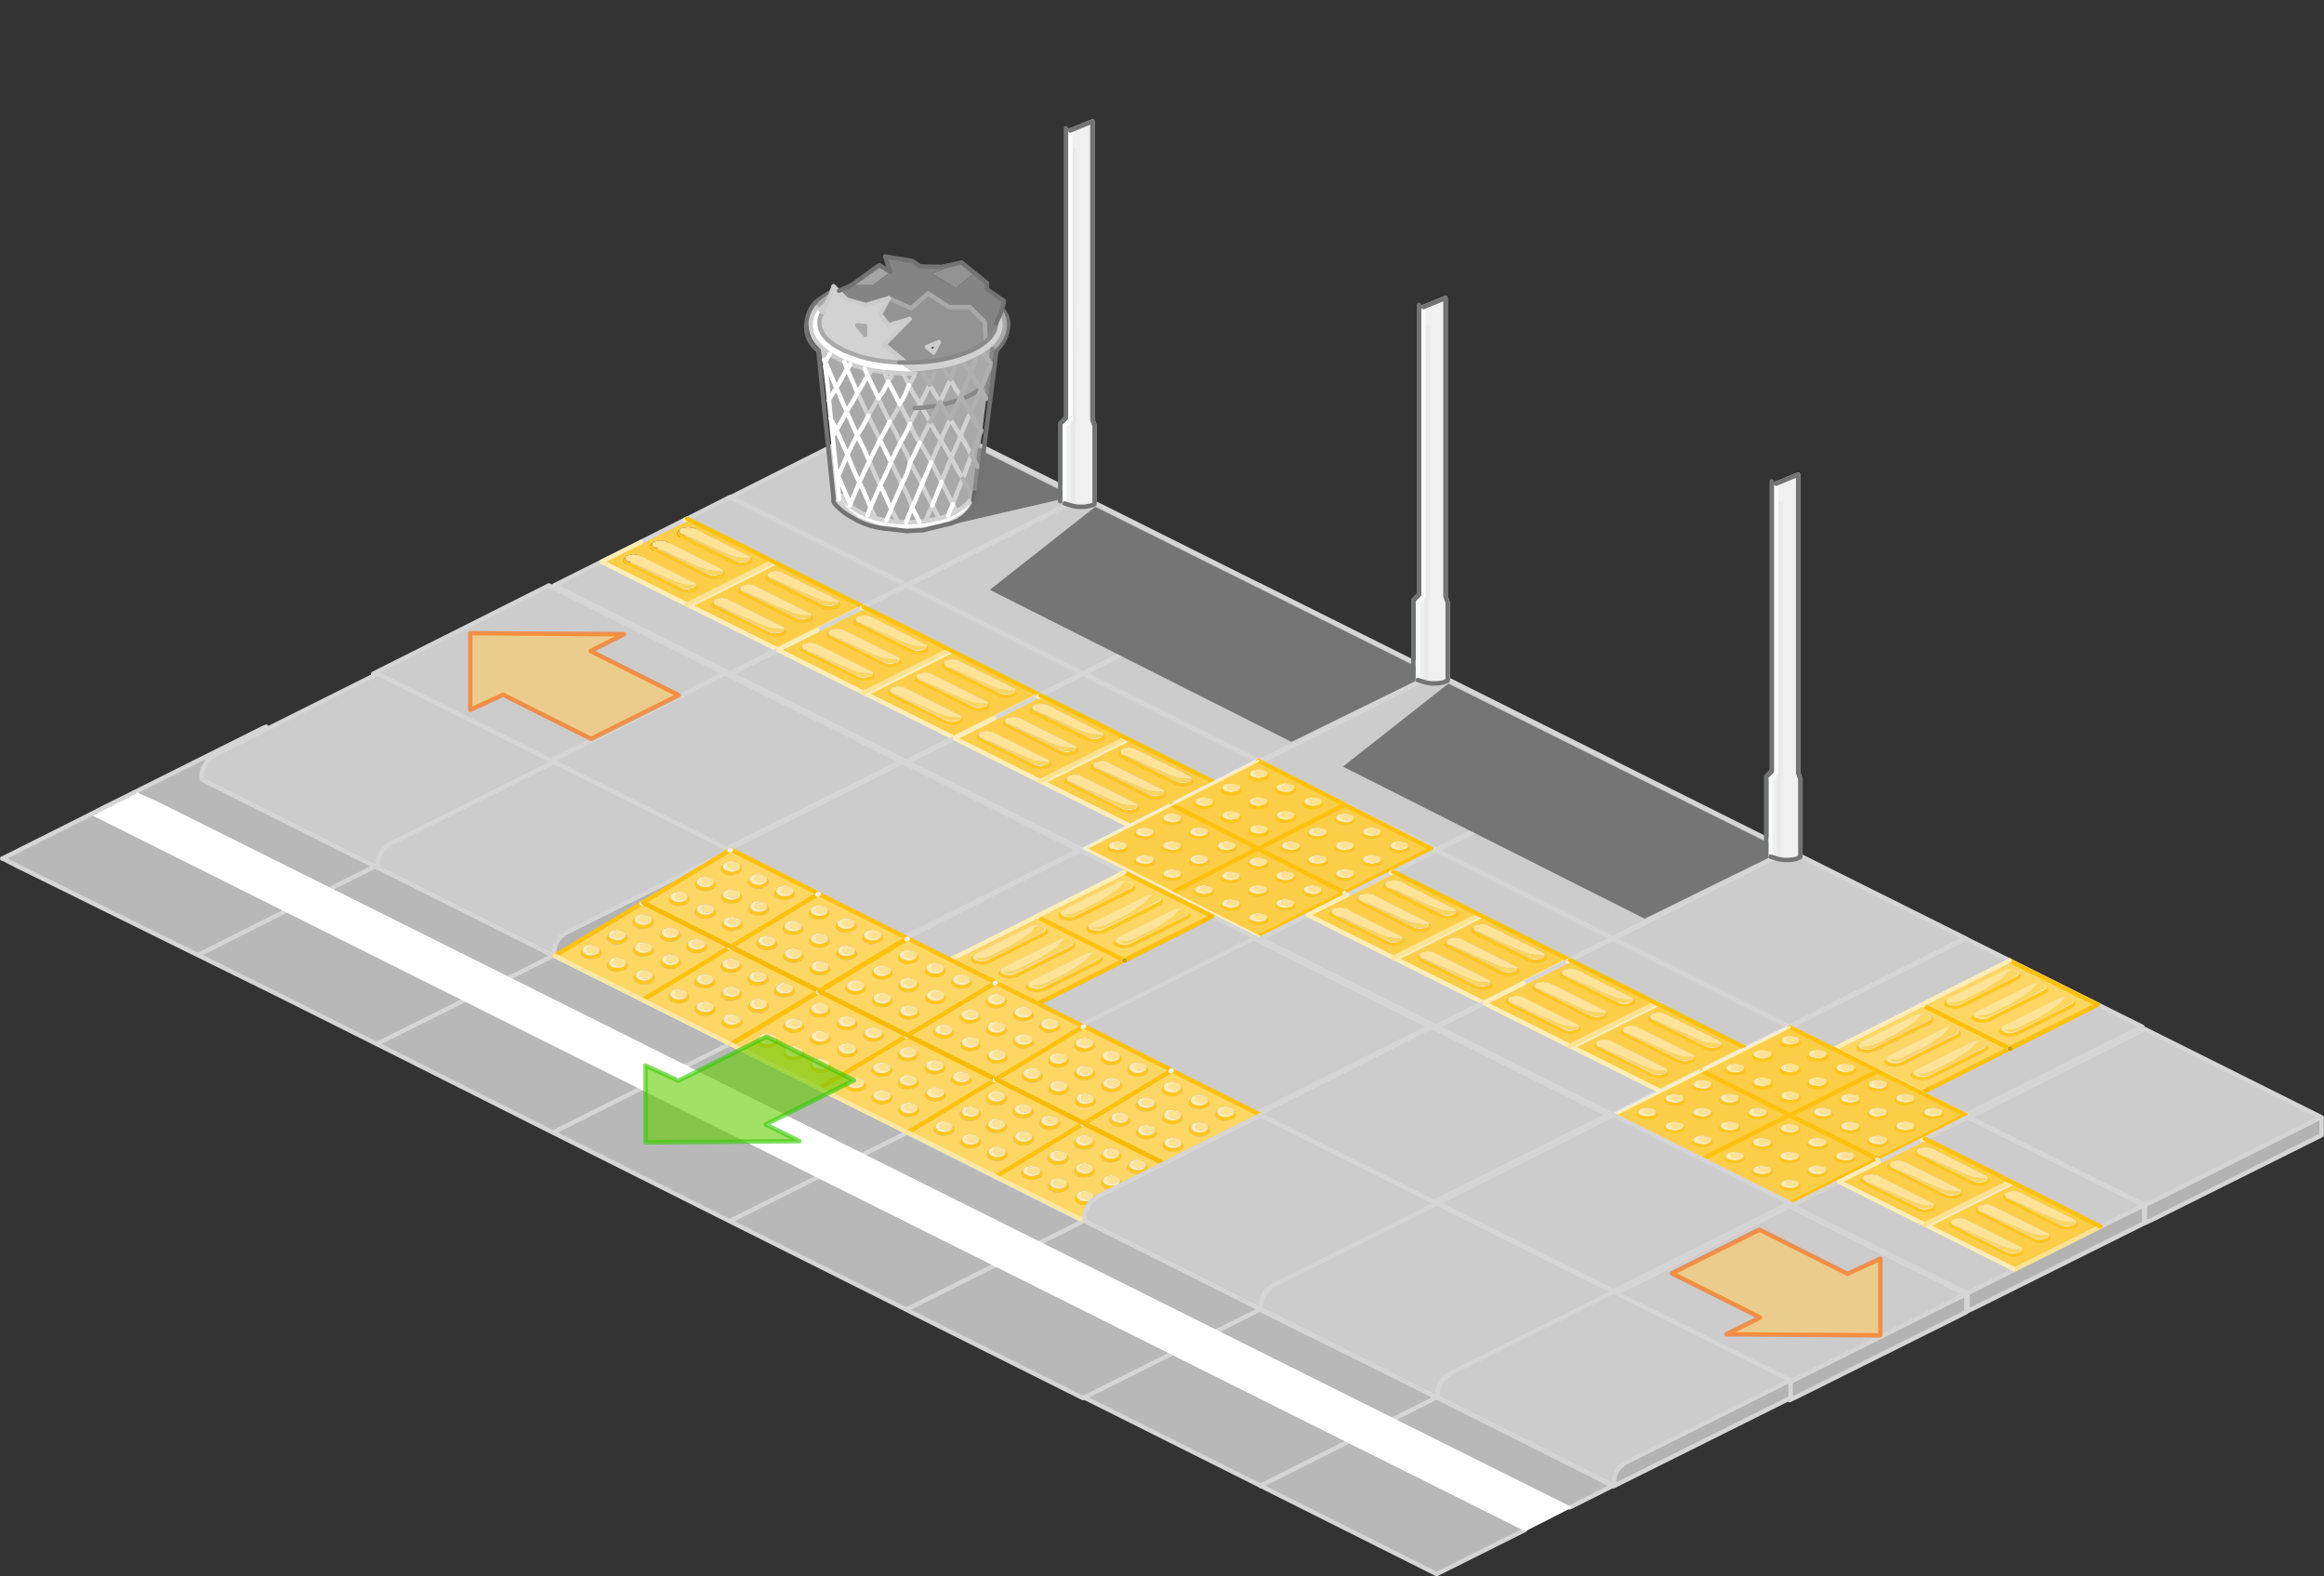 <svg xmlns="http://www.w3.org/2000/svg" xmlns:xlink="http://www.w3.org/1999/xlink" height="357.05" width="526.533"><rect width="100%" height="100%" fill="#333333" stroke="none"/><defs><g id="a"><path d="M239.9 143.8l-.1.2h.05l.1-.15-.05-.05-39.9-20 39.8-19.9-39.8 19.9 39.9 20m-40.15-59.9l40.05 20 40.05 20 39.95 20.05-39.8 19.9v.15h-.15l-39.9 19.95h-.05l-.1.15L200 204l-.25.05-39.95-20 39.95 20-39.9 19.95h-.05l.2-.2-.25.15-39.85-20 39.85-19.9h.05l.05-.15 39.9-19.95-39.95-20 39.95 20-39.9 19.95h-.05l-39.9-20.05 39.85-19.9h.05l.05-.15 39.9-19.95-39.9-19.95 39.9 19.95-39.9 19.95-.05-.05-39.9-20 39.85-19.9.1.05v-.05l39.9-19.95-39.9 19.95-.1-.05-39.85-20 39.85-19.9 40 20M239.8 144L200 163.9l39.9 20.05L200 163.9l39.8-19.9m.05 0l40 20-40-20m40-20.1l-39.9 19.95 39.9-19.95m-160.1-79.95L79.9 63.9l-.1-.05-39.85-20 39.8-19.9.1.05 39.9 19.95m-39.9 20l39.9 19.95-39.85 19.95L39.95 83.8l39.8-19.9.1.05m0 39.95l39.9 19.95L79.9 143.8l-.05-.05-39.9-20 39.8-19.9.1.05m-.05 40.05l39.95 20L79.9 183.9h-.05l-39.9-20.05 39.8-19.9h.05M-16.4-7.95l.9 8.5q.75 1.45 1.85 2.6l2.05 1.65 1 .55.7.3 3.65 1.2 4.95.65H0l3.6-.2 4.35-.9 1.45-.5.65.3L33.35.8l6.4 3.2-39.9 19.95-.05-.05-39.9-20 23.7-11.85M.75 184.6l-.95-.5.95.5m-120.8-140.75l39.8-19.9.1.05 39.9 19.95L-80.1 63.9l-.1-.05-39.85-20M-.25 24l.05.05L39.75 44-.15 63.95l-.1-.05-39.85-20L-.25 24m-80 39.9l.1.05 39.9 19.95-39.85 19.95-.1-.05-24.3-12.2 19.25-9.6-15.6-7.8 20.6-10.3m80 .05l.1.05 39.9 19.95-39.9 19.95-.1-.05-39.85-20 39.85-19.9m0 39.95l.1.05 39.9 19.95-39.9 19.95-.05-.05-39.9-20 39.85-19.9" fill="#cdcdcd" fill-rule="evenodd" transform="translate(205.65 47.25)"/><path d="M159.75 63.9L119.9 83.8l39.85 20v.05l-39.85 19.9 39.9 20-.05.2-39.85 19.9 39.9 20.05-.05.15-39.85 19.9-.05-.05-40.05-19.85 40.05 19.85.05.05 39.85 20-9.75 4.9-40.05-19.95-40-19.95-40.1-20-40.05-20L-.25 144l-9.95 4.95q-20.1-10-40.15-20.05l10.1-5.05-39.9-19.95 39.9 19.95-10.1 5.05q-20.05-10-40.05-19.95L-131 88.8l-44.25-21.9 29.2-14.6.7-.3h.05l4.5 2.25 20.75-10.4 39.85 20-.05.05-20.6 10.3 15.6 7.8-19.25 9.6 24.3 12.2-.05.05.1.05.05-.05 39.85-19.95-39.9-19.95.05-.05 39.85-19.95L-80.15 24-40.1 3.9l39.9 20-.05.1-39.85 19.9 39.85 20v.05l-39.85 19.9 39.85 20v.05l-39.85 19.9 39.9 20-.05.2h.05l39.95 20-9.9 4.95 9.9-4.95L-.2 144l.05-.15 39.9-19.95-39.9-19.95v-.05l39.9-19.95L-.15 64v-.05L39.75 44-.2 24.05l.05-.1L39.75 4l40 19.95-39.8 19.9 39.85 20-.05.05-39.8 19.9 39.95 20.05h-.15l-39.8 19.9 39.9 20-.1.2-39.8 19.9 39.9 20.05-.1.15h.05l.1-.15 39.85-19.95-39.95-20 .1-.15 39.85-19.95-39.9-19.95.05-.05 39.85-19.95-39.9-19.95.05-.05 39.85-19.95 40 19.95m-80 120.15l-9.8 4.9 9.8-4.9M-140.8 93.7l40.5 20.2 40 20 40.1 20.05 40.05 20L59.9 194l39.95 19.95 40 20-20 10-.1.05-39.9-19.95.05-.05-39.95-20.05-.2.15-39-19.5-.95-.5.05-.15q-19.95-10-39.95-20.05l-.15.05-39.95-20 .1-.15-39.95-20.05 19.75-9.85-19.75 9.85-.2.1-1.9-.9-22.5-11.25-16.15-7.95-40.15-19.8-1.05-.5-3.15-1.55-.05-.05.1-.05 20.2-10.05 44.1 21.95-20 10.05 20-10.05m250.75 115.2l9.9-5-9.9 5M40 203.95L59.9 194 40 203.95l39.95 20-.05.05.05-.05-39.95-20h-.05.05m79.85 40l-39.9-20 19.9-10-19.9 10 39.9 20m-240.1-160.5L-131 88.8l10.75-5.35m-25.8-31.15l.75-.3-.75.3m85.75 81.6l-19.8 9.9 19.8-9.9m40.1 20.05l-19.9 9.95 19.9-9.95m-60.05-50.1l-10.15 5.1 10.15-5.1M-202 83.45l-3.05-1.6 20.15-10.1-20.15 10.1 3.05 1.6m-3.1-1.65l.05.05-.1.05.1-.05-.05-.05m224.95 92.15l-20 10 20-10" fill="#b8b8b8" fill-rule="evenodd" transform="translate(205.65 47.25)"/><path d="M-184.9 71.75l-.05-.05 2.45-1.2-2.4 1.25" fill="#fff" fill-rule="evenodd" transform="translate(205.65 47.25)"/><path d="M239.95 143.85l-.05-.05-39.9-20 39.8-19.9-40.05-20-39.9 19.95m79.95.05l40.05 20 39.95 20.05-39.8 19.9v.15m-40.05-20.15l39.9-19.95m-120.1-20.1l-39.85-20 39.85-19.9-40-19.95L79.9 63.9m-.1 120.15l40.05 19.85.05.05m39.85-100.15l.1.05m-40.1-59.9L79.85 24l-.1-.05-39.8 19.9 39.85 20 .1.05M33.35.8l6.4 3.2 40 19.95m-49.9 145l9.9-4.95L-.2 144h-.05l-9.95 4.95m80.15 40l9.8-4.9h.05m60.05 49.9l-20 10m-80.1-39.85l-39-19.5-.95-.5-40.05-20.05-40-20.05-40-20.1-1.9-.95-22.5-11.25-16.15-7.95-40.15-19.8-1.05-.5m61.2 10.25l9.8-4.9 10.75-5.35m-55-16.55l29.2-14.6m5.25 1.95l20.75-10.4 39.8-19.9.1.05L-40.1 3.9l23.7-11.85M160 223.8l-.25.15-9.75 4.9m-30.15-24.95l-9.9 5M79.9 224l.05-.05-39.95-20h-.05m59.9 10l-19.9 10 39.9 20M59.9 194L40 203.95M159.75 63.9l40 20M-.15 23.95l-.05-.05-39.9-20M-.15 23.95L39.75 4M-80.1 63.9l-.1-.05m.05-39.85l39.9 19.95L-80.1 63.9M-145.3 52l-.75.3m45.75 61.6l-19.75 9.85m39.95 20.05l19.8-9.9m-59.95-10.05v.05m40.1-20l39.9 19.95-10.1 5.05m-29.9-25.05l.1.05m-.05 40.05h-.05v.05m40 19.95v.1m.15-.15l19.9-9.95M-140.8 93.7l-20 10.05m70.4 5.2l10.15-5.1m-39.8-60l39.85 20M-205.15 81.9l.1-.05-.05-.05m20.2-10.05l-20.15 10.1 3.05 1.6M-.15 183.95l20-10" fill="none" stroke="#d5d5d5" stroke-linecap="round" stroke-linejoin="round" transform="translate(205.65 47.25)"/><path d="M239.8 144h.05m-80-40.1l39.9 19.95-39.9 19.95-.05-.05-39.9-20 39.85-19.9m.05 40.1l39.95 20-39.9 19.95h-.05l-39.9-20.05 39.85-19.9m.05 40.1l39.95 20-39.9 19.95h-.05m40.2-20l39.8-19.9m.1-.15L200 163.9l39.8-19.9m.1 39.95h.05l39.9-19.95-40-20m-160-80.05l39.9 19.95-39.85 19.95m-.05.05l39.9 19.95L79.9 143.8l-.05-.05-39.9-20 39.8-19.9.1.05m-.05 40.05l39.95 20L79.9 183.9m40 20.05l39.85-19.9h.05M79.75 63.9l.1.05m-.1-.05l-39.8 19.9 39.95 20.05m-.15 40.1h.05m-.05 0l-39.8 19.9 39.9 20.05h.05m79.95-80l-.1-.05m.05 40.1h-.05m0 80l.05.05m-.05-.05l-39.85-20M-.25 24l.05.05M-.25 24L-40.1 43.9l39.85 20 .1.05L39.75 44-.2 24.05M-80.25 63.9l.1.05m-.1-.05l-20.6 10.3m-3.65 17.4l24.3 12.2.1.05 39.85-19.95-39.9-19.95m79.9 0l.1.05m-.1-.05l-39.85 19.9 39.85 20 .1.05 39.9-19.95L-.15 64m0 39.95l-.1-.05-39.85 19.9 39.9 20 .05.05 39.9-19.95-39.9-19.95" fill="none" stroke="#d5d5d5" stroke-linecap="round" stroke-linejoin="round" transform="translate(205.65 47.25)"/><path d="M20.7 118.95l2.45-1.2m-2.4 1.25l-.05-.05" fill="none" stroke="#fff" stroke-linecap="round" stroke-linejoin="round" stroke-width=".5"/><path d="M19.85-43.75q3.25 1.9 2.9 5.2-.35 3.25-2.9 5.6m-40.1-.15q-3.15-2.6-2.7-6.25.45-3.7 2.8-5.35 2.3-1.65 3.5-2.05" fill="none" stroke="#737373" stroke-linecap="round" stroke-linejoin="round" transform="translate(205.65 47.25)"/></g><g id="b"><path d="M29.85-60.05l.2.1v4l-.2.1-.05-.05.15-.1v-4l-.1-.05-40 19.95v4.05l-1.85-.9 1.85.9 1.6-.75-1.45.75-.1.05h-.05l-1.85-.95-37.95-19V-56l-.05-.05v-.9l.05-.45v-2.55l39.8 19.85-39.8-19.85.1-.05 39.75-19.9 2.05.95 37.9 18.9m-40.05-19.9h.05l-.5.25.45-.25" fill="#ccc" fill-rule="evenodd" transform="translate(50.5 80.5)"/><path d="M29.85-60.05l.1.05v4l-.15.1v-.05l-1 .55-37.35 18.6-1.6.75v-4.05l40-19.95" fill="#b3b3b3" fill-rule="evenodd" transform="translate(50.5 80.5)"/><path d="M29.85-60.05l.1.05v4l-.15.1m-1 .5l1-.5m-40-24.05l-39.65 19.9-.15.1h.05m41.9-19l-2.1-1.05-.05.05m-39.8 23v.9m.05.1l37.95 19 1.85.9v-4.05l-39.8-19.85m0 4H-50v-.1m0-.9v-3M-8.55-36.8l-1.6.75M28.8-55.4L-8.55-36.8m.5-42.15l37.9 18.9-40 19.95" fill="none" stroke="#d5d5d5" stroke-linecap="round" stroke-linejoin="round" transform="translate(50.5 80.5)"/></g><g id="c"><path d="M19.65-55.4l.05-.05h.05L.25-65.1l-.05-.05-.55-.25.55.25-19.45 9.7v.05l-.05.05L.15-45.7H.2l19.45-9.7.4.2-.4-.2m10.2-4.65l-9.8 4.85L.6-45.5l-10.75 5.4-39.8-19.85 39.8 19.85v4.05l-1.4-.7 1.4.7 1.6-.75-1.45.75-.1.05h-.05l-1.4-.75h-.1v.05l-1.8-.95.95.45-37.45-18.75V-56l-.05-.05v-.9l.05-.45v-2.55l.1-.05 10.65-5.35 18 9 1.35.7.05-.05.55.3-.55-.3 19.45-9.7h.05l.05-.05-3.7-1.8-15.8-7.85 9.65-4.8 2.05.95 37.9 18.9.2.1v4l-.2.1-.05-.05.15-.1v-4l-.1-.05m-40.05-19.9h.05l-.5.25.45-.25m-1.4 43.2l-.9-.45.9.45" fill="#ccc" fill-rule="evenodd" transform="translate(50.5 80.5)"/><path d="M20.05-55.2l9.8-4.85.1.05v4l-.15.1v-.05l-1 .55-37.35 18.6-1.6.75v-4.05L.6-45.5l19.45-9.7" fill="#b3b3b3" fill-rule="evenodd" transform="translate(50.5 80.5)"/><path d="M14.45-56.45v-.05l-.1-.1-.3-.15-.15-.1-.2-.15-11.65-5.75-.2-.15-.15-.05-.2-.1-1.2-.25-1.4.35-.25.15-.1.1q-.7.5-.7.9 0 .5.7.85l.25.15 11.75 5.85q.1.05.25.15.75.35 1.75.35l1.7-.35q.75-.35.75-.85l-.55-.8M.2-65.15l.05.05 19.5 9.65h-.05l-.05.05L.2-65.15l19.45 9.75L.2-45.7l-19.45-9.7L.2-45.7H.15l-19.45-9.65.05-.05v-.05L.2-65.15m-19.95-9.95l15.8 7.85 3.7 1.8-.05.05h-.05l-3.6-1.85 3.6 1.85-19.45 9.7-1.4-.65 1.4.65-.05.05-1.35-.7-18-9h-.1l.1-.05 8.9-4.45 9.15-4.6.8-.4.5-.25h.1M2.2-50.3v-.05l-.1-.1-.25-.2-.15-.1-.25-.1-11.65-5.8-.2-.1-.15-.1-.2-.1-1.2-.2-1.4.3-.35.25-.7.95q0 .5.7.85l.25.1 11.75 5.85.25.15 1.75.4q1-.05 1.75-.4.7-.35.7-.85l-.55-.75m-9.8-9.4q-.75.55-.7.95-.05.5.7.85l.25.1L4.35-52q.1.1.3.15.7.4 1.7.4t1.75-.4q.7-.35.7-.8l-.5-.8-.1-.15-.3-.2-.15-.05-.25-.1-11.65-5.8-.2-.15-.15-.05-.2-.1-1.2-.2-1.4.3-.3.25m2.05-6.7v-.05l-.1-.1-.3-.2-.15-.05-.25-.1-11.6-5.85-.25-.15-.15-.05-.15-.1-1.2-.15-1.4.25-.25.2-.1.05q-.7.55-.7.95 0 .5.7.85l.25.1 11.75 5.9.3.15 1.7.35q1 0 1.7-.35.75-.4.75-.9 0-.35-.55-.75m-6.15 2.95l-.1-.15-.3-.2-.15-.05-.25-.1-11.65-5.8-.2-.15-.15-.05-.2-.05-1.2-.2-1.35.25-.25.15-.1.1q-.75.55-.7.95-.05.5.7.85l.25.1 11.7 5.85.3.15q.7.35 1.7.35t1.75-.35q.7-.35.7-.8 0-.4-.5-.85m-6.1 3.15l-.1-.1-.3-.25-.15-.05-.2-.05-11.7-5.85-.15-.15-.15-.05-.2-.05-1.2-.2-1.4.25-.25.15-.1.1-.7.9q0 .5.7.9l.25.1 11.75 5.85.25.15 1.75.35 1.7-.35q.75-.35.75-.85 0-.35-.55-.8" fill="#fcce47" fill-rule="evenodd" transform="translate(50.5 80.5)"/><path d="M-1.35-62.8l.25-.15 1.4-.35 1.2.25.2.1.15.05.2.15L13.7-57l.2.15.15.1.3.15.1.1v.05l.05.2v.1q0 .4-.6.7l-1.35.25h-.45l-.85-.2-.1-.05v-.05h-.1l-11.9-6-.25-.1-.25-.15-.05-.05h.05l-.3-.45.1-.35.2-.2m2.85 2.15l-1.45-.7q-1.95-.85-.3 0L2.8-59.8l7.45 3.75.4.2.85.3.4.1 1.85-.1q.75-.45.45-.6l-1.5-.1-1.9-.35-1.6-.6q-2.25-.95-7.7-3.45m-15.2 4.05l.35-.25 1.4-.3 1.2.2.2.1.15.1.2.1 11.65 5.8.25.1.15.1.25.2.1.1v.05l.05.15v.1q0 .4-.55.75l-1.4.25-.45-.05-.85-.15-.1-.05-11.95-6.05-.3-.1-.25-.2-.3-.5.1-.3.2-.2-.1.05M2-50.05l-1.55-.1q-1.25 0-3.5-.95t-7.75-3.45q-5.5-2.55 1.35.85L-2-49.95q.65.35 1.7.65l1.8-.15q.75-.45.5-.6m-9.6-9.65l.3-.25 1.4-.3 1.2.2.2.1.15.05.2.15 11.65 5.8.25.1.15.05.3.2.1.15.05.15-.05.1q0 .4-.55.7l-1.4.3H5.9l-.8-.25-.1-.05-12-5.95-.3-.15-.25-.15q-.3-.25-.25-.6l.1-.25.2-.2-.1.1m13.35 7.25l1.75-.1q.8-.45.55-.65l-1.55-.1q-1.25.05-3.45-.9l-7.75-3.45q-5.55-2.55 1.3.85l7.45 3.7 1.7.65m-27.1-20.3l.25-.2 1.4-.25 1.2.15.15.1.15.05.25.15 11.6 5.85.25.1.15.05.3.2.1.1v.05l.05.2v.1q0 .35-.6.65-.55.3-1.35.35l-.45-.05q-.45-.05-.85-.25l-.05-.05-.05-.05h-.05l-11.95-5.95-.25-.05-.25-.2-.05-.05-.3-.5.1-.3.25-.2m-6.15 2.95l.25-.15 1.35-.25 1.2.2.2.05.15.05.2.15 11.65 5.8.25.1.15.05.3.2.1.15.05.2-.05.1q0 .4-.55.7l-1.4.3h-.45l-.85-.25-.1-.05-11.95-6-.25-.1-.3-.2-.3-.5.1-.3.25-.25m2.8 2.15q-5.55-2.55 1.3.85l7.45 3.75 1.7.65 1.8-.15q.75-.45.5-.6l-1.55-.15q-1.25.1-3.5-.8l-7.7-3.55m-8.9 1l.25-.15 1.4-.25 1.2.2.2.05.15.05.15.15 11.7 5.85.2.05.15.05.3.25.1.1.05.2v.15q0 .35-.6.6l-1.35.35h-.5l-.8-.3-.1-.05-11.95-5.95-.3-.15-.25-.2-.3-.45.1-.3.2-.25m26.3.45h-.05l-1.8-.35-1.65-.6-7.7-3.5-1.45-.6q-1.95-.85-.35 0l3.1 1.45 7.45 3.75.45.2.8.3.45.15 1.75-.2q.8-.4.5-.5l-1.5-.1M-22-59.9l1.65.55 1.85-.1q.75-.4.45-.5l-1.5-.15q-1.25 0-3.45-.95-2.3-.95-7.8-3.45t1.35.85L-22-59.9" fill="#fee398" fill-rule="evenodd" transform="translate(50.5 80.5)"/><path d="M1.5-60.65q5.45 2.5 7.7 3.45l1.6.6 1.9.35 1.5.1q.3.15-.45.6l-1.85.1-.4-.1-.85-.3-.4-.2L2.8-59.8l-3.05-1.55q-1.65-.85.3 0l1.45.7m.5 10.6q.25.15-.5.6l-1.8.15q-1.05-.3-1.7-.65l-7.45-3.75q-6.85-3.4-1.35-.85 5.5 2.5 7.75 3.45 2.25.95 3.5.95l1.55.1m3.75-2.4l-1.7-.65-7.45-3.7q-6.85-3.4-1.3-.85l7.75 3.45q2.2.95 3.45.9l1.55.1q.25.2-.55.65l-1.75.1m-30.45-15.2l7.7 3.55q2.25.9 3.5.8l1.55.15q.25.15-.5.6l-1.8.15-1.7-.65-7.45-3.75q-6.85-3.4-1.3-.85m2.7 7.75l-7.45-3.75Q-36.3-67-30.8-64.5t7.8 3.45q2.2.95 3.45.95l1.5.15q.3.1-.45.5l-1.85.1-1.65-.55m14.7-6.3l1.5.1q.3.1-.5.5l-1.75.2-.45-.15-.8-.3-.45-.2-7.45-3.75-3.1-1.45q-1.6-.85.35 0l1.45.6 7.7 3.5 1.65.6 1.8.35h.05" fill="#fcd55f" fill-rule="evenodd" transform="translate(50.5 80.5)"/><path d="M14.45-56.45l.55.8q0 .5-.75.85l-1.7.35q-1 0-1.75-.35-.15-.1-.25-.15L-1.2-60.8l-.25-.15q-.7-.35-.7-.85 0-.4.7-.9l.1-.1-.2.2-.1.35.3.45h-.05l.05.05.25.15.25.1 11.9 6h.1v.05l.1.05.85.2h.45l1.35-.25q.6-.3.6-.7v-.1l-.05-.2m-28.15-.15l.1-.05-.2.2-.1.3.3.5.25.2.3.1L-1.1-49.3l.1.05.85.15.45.05 1.4-.25q.55-.35.55-.75v-.1l-.05-.15.55.75q0 .5-.7.85-.75.35-1.75.4l-1.75-.4-.25-.15-11.75-5.85-.25-.1q-.7-.35-.7-.85l.7-.95m22 3.15l.5.8q0 .45-.7.8-.75.4-1.75.4t-1.7-.4q-.2-.05-.3-.15l-11.7-5.8-.25-.1q-.75-.35-.7-.85-.05-.4.7-.95l.1-.1-.2.2-.1.25q-.05.35.25.6l.25.15.3.15L5-52.5l.1.05.8.25h.45l1.4-.3q.55-.3.55-.7l.05-.1-.05-.15M-5.55-66.4q.55.4.55.75 0 .5-.75.9-.7.35-1.7.35l-1.7-.35-.3-.15-11.75-5.9-.25-.1q-.7-.35-.7-.85 0-.4.7-.95l.1-.05-.25.2-.1.3.3.5.05.05.25.2.25.05L-8.9-65.5h.05l.05.05.05.05q.4.2.85.25l.45.05q.8-.05 1.35-.35.6-.3.6-.65v-.1l-.05-.2m-21.95-3.4l-.25.25-.1.3.3.5.3.2.25.1 11.95 6 .1.05.85.25h.45l1.4-.3q.55-.3.55-.7l.05-.1-.05-.2q.5.45.5.85 0 .45-.7.8-.75.35-1.75.35t-1.7-.35l-.3-.15-11.7-5.85-.25-.1q-.75-.35-.7-.85-.05-.4.7-.95l.1-.1m-6.1 3.15l-.2.25-.1.3.3.45.25.2.3.15 11.95 5.95.1.05.8.3h.5l1.35-.35q.6-.25.6-.6v-.15l-.05-.2q.55.45.55.8 0 .5-.75.85l-1.7.35-1.75-.35-.25-.15-11.75-5.85-.25-.1q-.7-.4-.7-.9l.7-.9.1-.1" fill="#fec61d" fill-rule="evenodd" transform="translate(50.5 80.5)"/><path d="M20.05-55.2l9.8-4.85-37.9-18.9-2.1-1.05-.05.05-9.6 4.85-.55.25-.8.4-9.15 4.6m60.15 9.8l.1.05v4l-.15.1m-1 .5l1-.5m-79.75-4.05l39.8 19.85L.6-45.5m-39.85-19.85l-10.6 5.3-.15.1h.05m-.05 3v1h.05L-12.5-37.2l.9.45m.05 0l1.4.7v-4.05M-50-59.95v3M-8.55-36.8l-1.6.75m1.6-.75L28.8-55.4" fill="none" stroke="#d5d5d5" stroke-linecap="round" stroke-linejoin="round" transform="translate(50.5 80.5)"/><path d="M.6-45.5l19.45-9.7" fill="none" stroke="#fee294" stroke-linecap="round" stroke-linejoin="round" transform="translate(50.5 80.5)"/><path d="M.2-65.15l-19.45 9.7m0 .05L.2-45.7m-19.45-9.7l-.55-.3m-1.4-.65l-18-9m19.4-9.75h-.05l-.5.25m-9.95 5l-8.9 4.45m18 9.05l1.4.65" fill="none" stroke="#ffedb9" stroke-linecap="round" stroke-linejoin="round" transform="translate(50.5 80.5)"/><path d="M-.25-65.45l-.05.05h-.05m-19.45 9.7l-.05.05m.05-.05l19.45-9.7" fill="none" stroke="#fee294" stroke-linecap="round" stroke-linejoin="round" transform="translate(50.5 80.5)"/><path d="M.2-65.15l19.45 9.75.4.2m-39.8-19.9l15.8 7.85m3.6 1.85l.55.25m-20-9.95h.05m19.4 9.7l-3.6-1.85" fill="none" stroke="#fec10e" stroke-linecap="round" stroke-linejoin="round" transform="translate(50.5 80.5)"/></g><g id="d"><path d="M29.85-60.05l.2.1v4l-.2.1-.05-.05.15-.1v-4l-.1-.05-40 19.95-39.8-19.85 39.8 19.85v4.05l-1.85-.9 1.85.9 1.6-.75-1.45.75-.1.05h-.05l-1.85-.95-37.95-19V-56l-.05-.05v-.9l.05-.45v-2.55l.1-.05 39.75-19.9 2.05.95 37.9 18.9m-40.05-19.9h.05l-.5.25.45-.25" fill="#ccc" fill-rule="evenodd" transform="translate(50.5 80.55)"/><path d="M29.85-60.05l.1.05v4l-.15.1v-.05l-1 .55-37.35 18.6-1.6.75v-4.05l40-19.95" fill="#b3b3b3" fill-rule="evenodd" transform="translate(50.5 80.55)"/><path d="M29.85-60.05l.1.05v4l-.15.1m-1 .5l1-.5M-8.05-78.95l-2.1-1.05-.05.05-39.65 19.9-.15.1h.05l39.8 19.85 40-19.95-37.9-18.9m-41.9 23l37.95 19 1.85.9v-4.05M-50-56.95v1h.05m-.05-1v-3M-8.55-36.8l-1.6.75M28.8-55.4L-8.55-36.8" fill="none" stroke="#eee" stroke-linecap="round" stroke-linejoin="round" transform="translate(50.5 80.55)"/><path d="M11.9-67.4l.5.8q0 .5-.7.9-.75.35-1.8.35t-1.75-.35q-.75-.4-.75-.9 0-.4.75-.95l.1-.1-.25.25-.1.3q0 .4.6.7l1.4.3q.85 0 1.45-.3.55-.3.55-.7l.05-.1-.05-.2m6.2 3.15l.5.8q0 .5-.7.9l-1.8.35q-1.05 0-1.75-.35-.75-.4-.75-.9 0-.4.75-.95l.1-.1-.25.25-.1.3q0 .4.6.7l1.4.3 1.45-.3q.55-.3.55-.7l.05-.1-.05-.2m-16.15-.2l-.25.25-.1.3q0 .4.6.7l1.4.3 1.45-.3q.55-.3.55-.7l.05-.1-.05-.2.5.8q0 .5-.7.9-.75.35-1.8.35t-1.75-.35q-.75-.4-.75-.9 0-.4.75-.95l.1-.1m6.25 3.1l-.25.25-.1.3q0 .4.6.7.55.3 1.4.3l1.45-.3q.55-.3.55-.7l.05-.1-.05-.2.5.8q0 .5-.7.9-.75.35-1.8.35T8.1-59.4q-.75-.4-.75-.9 0-.4.75-.95l.1-.1M1.95-58.2l-.25.25-.1.3q0 .4.6.7l1.4.3 1.45-.3q.55-.3.55-.7l.05-.1-.05-.2.5.8q0 .5-.7.9-.75.35-1.8.35t-1.75-.35q-.75-.4-.75-.9 0-.4.75-.95l.1-.1M.8-51.4l-.25.25-.1.3q0 .4.6.7l1.4.3q.85 0 1.45-.3.55-.3.55-.7l.05-.1-.05-.2.5.8q0 .5-.7.9l-1.8.35q-1.05 0-1.75-.35-.75-.4-.75-.9 0-.4.75-.95l.1-.1m7.45-3.65L8-54.8l-.1.3q0 .4.6.7l1.4.3q.85 0 1.45-.3.55-.3.55-.7l.05-.1-.05-.2.5.8q0 .5-.7.9-.75.35-1.8.35t-1.75-.35q-.75-.4-.75-.9 0-.4.75-.95l.1-.1m9.85-2.65l.05-.1-.05-.2.5.8q0 .5-.7.9l-1.8.35q-1.05 0-1.75-.35-.75-.4-.75-.9 0-.4.75-.95l.1-.1-.25.25-.1.3q0 .4.6.7l1.4.3 1.45-.3q.55-.3.55-.7m6.3-3.1l.05-.1-.05-.2.5.8q0 .5-.7.9l-1.8.35q-1.05 0-1.75-.35-.75-.4-.75-.9 0-.4.75-.95l.1-.1-.25.25-.1.3q0 .4.6.7l1.4.3 1.45-.3q.55-.3.55-.7m-52.25-6.3l.05-.1-.05-.2q.5.45.5.8 0 .5-.7.9l-1.8.35q-1.05 0-1.75-.35-.75-.4-.75-.9l.75-.95.1-.1-.25.25-.1.3q0 .4.6.7l1.4.3q.85 0 1.45-.3.55-.3.55-.7m6.2 2.85q.5.45.5.8 0 .5-.7.9-.75.35-1.8.35l-1.75-.35q-.75-.4-.75-.9 0-.4.75-.95l.1-.1-.25.25-.1.3q0 .4.6.7.55.3 1.4.3.85 0 1.45-.3.55-.3.55-.7l.05-.1-.05-.2m-16.15-.2l-.25.25-.1.3q0 .4.6.7l1.4.3q.85 0 1.45-.3.55-.3.55-.7l.05-.1-.05-.2q.5.45.5.8 0 .5-.7.9-.75.35-1.8.35l-1.75-.35q-.75-.4-.75-.9 0-.4.75-.95l.1-.1m6.25 3.1l-.25.25-.1.3q0 .4.6.7l1.4.3q.85 0 1.45-.3.55-.3.55-.7l.05-.1-.05-.2q.5.45.5.8 0 .5-.7.9-.75.35-1.8.35l-1.75-.35q-.75-.4-.75-.9 0-.4.75-.95l.1-.1m-2.6 3.7l.05-.1-.05-.2q.5.45.5.8 0 .5-.7.9-.75.35-1.8.35l-1.75-.35q-.75-.4-.75-.9 0-.4.75-.95l.1-.1-.25.25-.1.3q0 .4.6.7l1.4.3q.85 0 1.45-.3.55-.3.55-.7m-6.2-3.15l.05-.1-.05-.2.5.8q0 .5-.7.9-.75.35-1.8.35t-1.75-.35q-.75-.4-.75-.9 0-.4.75-.95l.1-.1-.25.25-.1.3q0 .4.6.7l1.4.3 1.45-.3q.55-.3.55-.7m12.5 6q.5.45.5.8 0 .5-.7.9l-1.8.35q-1.05 0-1.75-.35-.75-.4-.75-.9l.75-.95.1-.1-.25.25-.1.3q0 .4.6.7l1.4.3q.85 0 1.45-.3.55-.3.55-.7l.05-.1-.05-.2m2.55-3.45l-.25.25-.1.3q0 .4.6.7.55.3 1.4.3.85 0 1.45-.3.55-.3.55-.7l.05-.1-.05-.2q.5.45.5.8 0 .5-.7.9-.75.35-1.8.35l-1.75-.35q-.75-.4-.75-.9 0-.4.75-.95l.1-.1m1.1 6.85l-.25.25-.1.3q0 .4.6.7l1.4.3 1.45-.3q.55-.3.55-.7l.05-.1-.05-.2q.5.45.5.8 0 .5-.7.9-.75.35-1.8.35t-1.75-.35q-.75-.4-.75-.9l.75-.95.1-.1m12.5-6.3l-.25.25-.1.3q0 .4.6.7l1.4.3q.85 0 1.45-.3.55-.3.55-.7l.05-.1-.05-.2q.5.45.5.8 0 .5-.7.9-.75.35-1.8.35t-1.75-.35q-.75-.4-.75-.9l.75-.95.1-.1m-3.65-3.1l.05-.1-.05-.2q.5.45.5.8 0 .5-.7.9-.75.35-1.8.35t-1.75-.35q-.75-.4-.75-.9l.75-.95.1-.1-.25.25-.1.3q0 .4.6.7.55.3 1.4.3.85 0 1.45-.3.55-.3.55-.7M-18-54.5l-.25.25-.1.3q0 .4.6.7l1.4.3 1.45-.3q.55-.3.55-.7l.05-.1-.05-.2.5.8q0 .5-.7.9-.75.35-1.8.35t-1.75-.35q-.75-.4-.75-.9l.75-.95.1-.1m6.25 3.1l-.25.25-.1.3q0 .4.6.7l1.4.3 1.45-.3q.55-.3.55-.7l.05-.1-.05-.2q.5.45.5.8 0 .5-.7.9l-1.8.35q-1.05 0-1.75-.35-.75-.4-.75-.9l.75-.95.1-.1m7.5-9.95l-.25.25-.1.3q0 .4.6.7l1.4.3q.85 0 1.45-.3.55-.3.55-.7l.05-.1-.05-.2.5.8q0 .5-.7.9-.75.35-1.8.35t-1.75-.35q-.75-.4-.75-.9 0-.4.75-.95l.1-.1m2.4 7.05q.5.45.5.8 0 .5-.7.9-.75.35-1.8.35t-1.75-.35q-.75-.4-.75-.9l.75-.95.1-.1-.25.25-.1.3q0 .4.6.7.55.3 1.4.3.85 0 1.45-.3.55-.3.55-.7l.05-.1-.05-.2m0 6.25q.5.45.5.8 0 .5-.7.9-.75.35-1.8.35t-1.75-.35q-.75-.4-.75-.9l.75-.95.1-.1-.25.25-.1.3q0 .4.6.7.55.3 1.4.3.85 0 1.45-.3.55-.3.55-.7l.05-.1-.05-.2m-6.2 3.2q.5.45.5.8 0 .5-.7.9-.75.35-1.8.35t-1.75-.35q-.75-.4-.75-.9l.75-.95.1-.1-.25.25-.1.3q0 .4.6.7l1.4.3q.85 0 1.45-.3.55-.3.55-.7l.05-.1-.05-.2m-6.3-3.15l.5.8q0 .5-.7.9-.75.35-1.8.35t-1.75-.35q-.75-.4-.75-.9l.75-.95.1-.1-.25.25-.1.3q0 .4.6.7l1.4.3 1.45-.3q.55-.3.55-.7l.05-.1-.05-.2" fill="#fec61d" fill-rule="evenodd" transform="translate(50.5 80.55)"/><path d="M11.9-67.4l.05.2-.05.1-.4.45-1.05.2-1.1-.2q-.45-.25-.4-.55l.05-.25.15-.15-.05.05.25-.2 1.1-.2.9.15.15.05.3.2.1.15m6.2 3.15l.05.2-.05.1-.4.45-1.05.2-1.1-.2q-.45-.25-.4-.55l.05-.25.15-.15-.05.05.25-.2 1.1-.2.9.15.15.05.3.2.1.15m-12.5.05l.05.2-.05.1-.4.45-1.05.2-1.1-.2q-.45-.25-.4-.55l.05-.25.15-.15-.05.05.25-.2 1.1-.2.9.15.15.05.3.2.1.15m6.25 3.4l-.4.45-1.05.2-1.1-.2q-.45-.25-.4-.55l.05-.25.15-.15-.05.05.25-.2 1.1-.2.9.15.15.05.3.2.1.15.05.2-.05.1M5.6-57.65l-.4.45-1.05.2-1.1-.2q-.45-.25-.4-.55L2.7-58l.15-.15-.05.05.25-.2 1.1-.2.9.15.15.05.3.2.1.15.05.2-.05.1m-1.15 6.8l-.4.45-1.05.2-1.1-.2q-.45-.25-.4-.55l.05-.25.15-.15-.05.05.25-.2 1.1-.2.9.15.15.05.3.2.1.15.05.2-.05.1m7.45-3.65l-.4.45-1.05.2-1.1-.2q-.45-.25-.4-.55l.05-.25.15-.15-.05.05.25-.2 1.1-.2.9.15.15.05.3.2.1.15.05.2-.05.1m6.2-3.2l-.4.45-1.05.2-1.1-.2q-.45-.25-.4-.55l.05-.25.15-.15-.05.05.25-.2 1.1-.2.9.15.15.05.3.2.1.15.05.2-.05.1m6.3-3.4l.05.2-.05.1-.4.45-1.05.2-1.1-.2q-.45-.25-.4-.55l.05-.25.15-.15-.05.05.25-.2 1.1-.2.9.15.15.05.3.2.1.15m-52.8-6.7l.15.05.3.2.1.15.05.2-.05.1q-.05.25-.4.45l-1.05.2-1.1-.2-.4-.55.05-.25.15-.15-.05.05.25-.2 1.1-.2.9.15m6.75 3.55l.05.2-.05.1-.4.45-1.05.2-1.1-.2q-.45-.25-.4-.55l.05-.25.15-.15-.05.05.25-.2 1.1-.2.9.15.15.05.3.2.1.15m-12.5.35l-.4.45-1.05.2-1.1-.2q-.45-.25-.4-.55l.05-.25.15-.15-.05.05.25-.2 1.1-.2.9.15.15.05.3.2.1.15.05.2-.05.1m6.25 3.1q-.05.25-.4.45l-1.05.2-1.1-.2q-.45-.25-.4-.55l.05-.25.15-.15-.05.05.25-.2 1.1-.2.9.15.15.05.3.2.1.15.05.2-.05.1m-6.25 2.85l.05.2-.05.1-.4.45-1.05.2-1.1-.2q-.45-.25-.4-.55l.05-.25.15-.15-.05.05.25-.2 1.1-.2.9.15.15.05.3.2.1.15m-6.2-3.15l.05.2-.05.1-.4.45-1.05.2-1.1-.2q-.45-.25-.4-.55l.05-.25.15-.15-.05.05.25-.2 1.1-.2.9.15.15.05.3.2.1.15m12.5 6.3l.05.2-.05.1q-.05.25-.4.45l-1.05.2-1.1-.2-.4-.55.05-.25.15-.15-.05.05.25-.2 1.1-.2.9.15.15.05.3.2.1.15m6.2-2.9l-.4.45-1.05.2-1.1-.2q-.45-.25-.4-.55l.05-.25.15-.15-.05.05.25-.2 1.1-.2.9.15.15.05.3.2.1.15.05.2-.05.1m1.1 6.85l-.4.45-1.05.2-1.1-.2q-.45-.25-.4-.55l.05-.25.15-.15-.05.05.25-.2 1.1-.2.9.15.15.05.3.2.1.15.05.2-.05.1m12.5-6.3l-.4.45-1.05.2-1.1-.2q-.45-.25-.4-.55l.05-.25.15-.15-.05.05.25-.2 1.1-.2.9.15.15.05.3.2.1.15.05.2-.05.1m-7.3-3.95l.05.2-.05.1-.4.45-1.05.2-1.1-.2q-.45-.25-.4-.55l.05-.25.15-.15-.05.05.25-.2 1.1-.2.9.15.15.05.3.2.1.15m1 7.15l-.4.45-1.05.2-1.1-.2q-.45-.25-.4-.55l.05-.25.15-.15-.05.05.25-.2 1.1-.2.9.15.15.05.3.2.1.15.05.2-.05.1m6.25 3.1l-.4.45-1.05.2-1.1-.2q-.45-.25-.4-.55l.05-.25.15-.15-.05.05.25-.2 1.1-.2.9.15.15.05.3.2.1.15.05.2-.05.1m7.5-9.95l-.4.45-1.05.2-1.1-.2-.4-.55.05-.25.15-.15-.05.05.25-.2 1.1-.2.9.15.15.05.3.2.1.15.05.2-.05.1m-1.25 6.5l.05.2-.05.1q-.05.25-.4.45l-1.05.2-1.1-.2q-.45-.25-.4-.55l.05-.25.15-.15-.05.05.25-.2 1.1-.2.9.15.15.05.3.2.1.15m-.55 5.85l.15.05.3.2.1.15.05.2-.05.1q-.05.25-.4.45l-1.05.2-1.1-.2q-.45-.25-.4-.55l.05-.25.15-.15-.05.05.25-.2 1.1-.2.9.15m-6.2 3.2l.15.05.3.2.1.15.05.2-.05.1-.4.45-1.05.2-1.1-.2q-.45-.25-.4-.55l.05-.25.15-.15-.05.05.25-.2 1.1-.2.9.15m-6.3-3.15l.15.05.3.2.1.15.05.2-.05.1-.4.45-1.05.2-1.1-.2q-.45-.25-.4-.55l.05-.25.15-.15-.05.05.25-.2 1.1-.2.9.15" fill="#fee294" fill-rule="evenodd" transform="translate(50.5 80.55)"/><path d="M11.9-67.1q0 .4-.55.7-.6.3-1.45.3l-1.4-.3q-.6-.3-.6-.7l.1-.3.25-.25.25-.15 1.4-.3 1.45.3-.9-.15-1.1.2-.25.2.05-.05-.15.15-.05.25q-.05.3.4.55l1.1.2 1.05-.2.4-.45m6.2 3.15q0 .4-.55.7l-1.45.3-1.4-.3q-.6-.3-.6-.7l.1-.3.25-.25.25-.15 1.4-.3 1.45.3-.9-.15-1.1.2-.25.2.05-.05-.15.15-.05.25q-.05.3.4.55l1.1.2 1.05-.2.4-.45m-12.5.05q0 .4-.55.7l-1.45.3-1.4-.3q-.6-.3-.6-.7l.1-.3.25-.25.25-.15 1.4-.3 1.45.3-.9-.15-1.1.2-.25.2.05-.05-.15.15-.05.25q-.05.3.4.55l1.1.2 1.05-.2.4-.45m5.7 2.4l-.9-.15-1.1.2-.25.2.05-.05-.15.15-.05.25q-.05.3.4.55l1.1.2 1.05-.2.4-.45q0 .4-.55.7l-1.45.3q-.85 0-1.4-.3-.6-.3-.6-.7l.1-.3.25-.25.25-.15 1.4-.3 1.45.3m-6.25 3.15l-.9-.15-1.1.2-.25.2.05-.05-.15.15-.05.25q-.05.3.4.55l1.1.2 1.05-.2.4-.45q0 .4-.55.7l-1.45.3-1.4-.3q-.6-.3-.6-.7l.1-.3.25-.25.25-.15 1.4-.3 1.45.3m-1.15 6.8L3-51.7l-1.1.2-.25.2.05-.05-.15.15-.05.25q-.05.3.4.55l1.1.2 1.05-.2.4-.45q0 .4-.55.7-.6.3-1.45.3l-1.4-.3q-.6-.3-.6-.7l.1-.3.25-.25.25-.15 1.4-.3 1.45.3m7.45-3.65l-.9-.15-1.1.2-.25.2.05-.05-.15.15-.05.25q-.05.3.4.55l1.1.2 1.05-.2.4-.45q0 .4-.55.7-.6.3-1.45.3l-1.4-.3q-.6-.3-.6-.7l.1-.3.25-.25.25-.15 1.4-.3 1.45.3m6.2-3.2l-.9-.15-1.1.2-.25.2.05-.05-.15.15-.05.25q-.05.3.4.55l1.1.2 1.05-.2.4-.45q0 .4-.55.7l-1.45.3-1.4-.3q-.6-.3-.6-.7l.1-.3.25-.25.25-.15 1.4-.3 1.45.3m6.85-2.4q0 .4-.55.7l-1.45.3-1.4-.3q-.6-.3-.6-.7l.1-.3.25-.25.25-.15 1.4-.3 1.45.3-.9-.15-1.1.2-.25.2.05-.05-.15.15-.05.25q-.05.3.4.55l1.1.2 1.05-.2.4-.45m-52.8-7l-.9-.15-1.1.2-.25.2.05-.05-.15.15-.05.25.4.55 1.1.2 1.05-.2q.35-.2.4-.45 0 .4-.55.7-.6.3-1.45.3l-1.4-.3q-.6-.3-.6-.7l.1-.3.25-.25.25-.15 1.4-.3 1.45.3m6.75 3.85q0 .4-.55.7-.6.3-1.45.3t-1.4-.3q-.6-.3-.6-.7l.1-.3.25-.25.25-.15 1.4-.3 1.45.3-.9-.15-1.1.2-.25.2.05-.05-.15.15-.05.25q-.05.3.4.55l1.1.2 1.05-.2.4-.45m-12.5.05q0 .4-.55.7-.6.3-1.45.3l-1.4-.3q-.6-.3-.6-.7l.1-.3.25-.25q.1-.1.25-.15l1.4-.3 1.45.3-.9-.15-1.1.2-.25.2.05-.05-.15.15-.05.25q-.05.3.4.55l1.1.2 1.05-.2.4-.45m5.7 2.4l-.9-.15-1.1.2-.25.2.05-.05-.15.15-.05.25q-.05.3.4.55l1.1.2 1.05-.2q.35-.2.4-.45 0 .4-.55.7-.6.3-1.45.3l-1.4-.3q-.6-.3-.6-.7l.1-.3.25-.25.25-.15 1.4-.3 1.45.3m-5.7 3.85q0 .4-.55.7-.6.3-1.45.3l-1.4-.3q-.6-.3-.6-.7l.1-.3.25-.25q.1-.1.25-.15l1.4-.3 1.45.3-.9-.15-1.1.2-.25.2.05-.05-.15.15-.05.25q-.05.3.4.55l1.1.2 1.05-.2.4-.45m-6.75-3.85l-.9-.15-1.1.2-.25.2.05-.05-.15.15-.05.25q-.05.3.4.55l1.1.2 1.05-.2.4-.45q0 .4-.55.7l-1.45.3-1.4-.3q-.6-.3-.6-.7l.1-.3.25-.25.25-.15 1.4-.3 1.45.3m13.05 7q0 .4-.55.7-.6.3-1.45.3l-1.4-.3q-.6-.3-.6-.7l.1-.3.25-.25.25-.15 1.4-.3 1.45.3-.9-.15-1.1.2-.25.2.05-.05-.15.15-.05.25.4.55 1.1.2 1.05-.2q.35-.2.4-.45m5.65-3.9l-.9-.15-1.1.2-.25.2.05-.05-.15.15-.05.25q-.05.3.4.55l1.1.2 1.05-.2.4-.45q0 .4-.55.7-.6.3-1.45.3t-1.4-.3q-.6-.3-.6-.7l.1-.3.25-.25.25-.15 1.4-.3 1.45.3m1.1 6.85l-.9-.15-1.1.2-.25.2.05-.05-.15.15-.05.25q-.05.3.4.55l1.1.2 1.05-.2.4-.45q0 .4-.55.7l-1.45.3-1.4-.3q-.6-.3-.6-.7l.1-.3.25-.25.25-.15 1.4-.3 1.45.3m12.5-6.3l-.9-.15-1.1.2-.25.2.05-.05-.15.15-.05.25q-.05.3.4.55l1.1.2 1.05-.2.4-.45q0 .4-.55.7-.6.3-1.45.3l-1.4-.3q-.6-.3-.6-.7l.1-.3.25-.25.25-.15 1.4-.3 1.45.3m-6.75-2.95q0 .4-.55.7-.6.3-1.45.3t-1.4-.3q-.6-.3-.6-.7l.1-.3.25-.25.25-.15 1.4-.3 1.45.3-.9-.15-1.1.2-.25.2.05-.05-.15.15-.05.25q-.05.3.4.55l1.1.2 1.05-.2.4-.45m.45 6.15l-.9-.15-1.1.2-.25.2.05-.05-.15.15-.05.25q-.05.3.4.55l1.1.2 1.05-.2.4-.45q0 .4-.55.7l-1.45.3-1.4-.3q-.6-.3-.6-.7l.1-.3.25-.25.25-.15 1.4-.3 1.45.3m6.25 3.1l-.9-.15-1.1.2-.25.2.05-.05-.15.15-.05.25q-.05.3.4.55l1.1.2 1.05-.2.4-.45q0 .4-.55.7l-1.45.3-1.4-.3q-.6-.3-.6-.7l.1-.3.25-.25.25-.15 1.4-.3 1.45.3m7.5-9.95l-.9-.15-1.1.2-.25.2.05-.05-.15.15-.05.25.4.55 1.1.2 1.05-.2.4-.45q0 .4-.55.7-.6.3-1.45.3l-1.4-.3q-.6-.3-.6-.7l.1-.3.25-.25.25-.15 1.4-.3 1.45.3m-.7 7.5q0 .4-.55.7-.6.3-1.45.3t-1.4-.3q-.6-.3-.6-.7l.1-.3.25-.25.25-.15 1.4-.3 1.45.3-.9-.15-1.1.2-.25.2.05-.05-.15.15-.05.25q-.05.3.4.55l1.1.2 1.05-.2q.35-.2.4-.45m-3.65 5.7l.25-.15 1.4-.3 1.45.3-.9-.15-1.1.2-.25.2.05-.05-.15.15-.05.25q-.05.3.4.55l1.1.2 1.05-.2q.35-.2.4-.45 0 .4-.55.7-.6.3-1.45.3t-1.4-.3q-.6-.3-.6-.7l.1-.3.25-.25m-6.2 3.2l.25-.15 1.4-.3 1.45.3-.9-.15-1.1.2-.25.2.05-.05-.15.15-.05.25q-.05.3.4.55l1.1.2 1.05-.2.4-.45q0 .4-.55.7-.6.3-1.45.3l-1.4-.3q-.6-.3-.6-.7l.1-.3.25-.25m-6.3-3.15l.25-.15 1.4-.3 1.45.3-.9-.15-1.1.2-.25.2.05-.05-.15.15-.05.25q-.05.3.4.55l1.1.2 1.05-.2.4-.45q0 .4-.55.7l-1.45.3-1.4-.3q-.6-.3-.6-.7l.1-.3.25-.25" fill="#feebb6" fill-rule="evenodd" transform="translate(50.5 80.55)"/><path d="M8.25-67.65l-.1.1q-.75.55-.75.95 0 .5.75.9.7.35 1.75.35t1.8-.35q.7-.4.7-.9l-.5-.8-.1-.15-.3-.2-.15-.05-1.45-.3-1.4.3-.25.15m6.2 3.15l-.1.1q-.75.55-.75.95 0 .5.75.9.7.35 1.75.35l1.8-.35q.7-.4.7-.9l-.5-.8-.1-.15-.3-.2-.15-.05-1.45-.3-1.4.3-.25.15m-4.7 14.4l.1-.05-19.9-9.9.1-.05H-10l19.8-9.95.1.05-.1-.05L-10-60.1h.05l-.1.05 19.9 9.9-.1.05-19.9 10-19.95-9.95.05-.05L-49.9-60l.05-.05 18.05-9.05 1.8-.9h.05l.05-.05 18-9 1.85-.9 1.05.45 18.25 9.1.7.35-.05.05h-.05l1 .45L29.8-60.1l-20 10.05-.05-.05M-10-60.1l-19.9-9.95L-10-60.1m19.65-10l-.45.25.5-.25h-.05m-7.7 5.65l-.1.1q-.75.55-.75.95 0 .5.75.9.7.35 1.75.35t1.8-.35q.7-.4.7-.9l-.5-.8-.1-.15-.3-.2-.15-.05-1.45-.3-1.4.3-.25.15m9.35 2.95l-1.45-.3-1.4.3-.25.15-.1.1q-.75.55-.75.95 0 .5.75.9.7.35 1.75.35t1.8-.35q.7-.4.7-.9l-.5-.8-.1-.15-.3-.2-.15-.05m-6.25 3.15l-1.45-.3-1.4.3-.25.15-.1.1q-.75.55-.75.95 0 .5.75.9.7.35 1.75.35t1.8-.35q.7-.4.7-.9l-.5-.8-.1-.15-.3-.2-.15-.05m-1.15 6.8l-1.45-.3-1.4.3-.25.15-.1.1q-.75.55-.75.95 0 .5.75.9.7.35 1.75.35l1.8-.35q.7-.4.7-.9l-.5-.8-.1-.15-.3-.2-.15-.05m7.45-3.65l-1.45-.3-1.4.3-.25.15-.1.1q-.75.55-.75.95 0 .5.75.9.7.35 1.75.35t1.8-.35q.7-.4.7-.9l-.5-.8-.1-.15-.3-.2-.15-.05M18.1-58l-.1-.15-.3-.2-.15-.05-1.45-.3-1.4.3-.25.15-.1.1q-.75.55-.75.95 0 .5.75.9.7.35 1.75.35l1.8-.35q.7-.4.7-.9l-.5-.8m2.65-3.35l-.1.1q-.75.55-.75.95 0 .5.75.9.7.35 1.75.35l1.8-.35q.7-.4.7-.9l-.5-.8-.1-.15-.3-.2-.15-.05-1.45-.3-1.4.3-.25.15m-48.6-6.05l-.1-.15-.3-.2-.15-.05-1.45-.3-1.4.3-.25.15-.1.1-.75.95q0 .5.75.9.7.35 1.75.35l1.8-.35q.7-.4.7-.9 0-.35-.5-.8m2.55 2.9l-.1.1q-.75.55-.75.95 0 .5.75.9l1.75.35q1.05 0 1.8-.35.7-.4.7-.9 0-.35-.5-.8l-.1-.15-.3-.2-.15-.05-1.45-.3-1.4.3-.25.15m-9.4-.1l-1.45-.3-1.4.3q-.15.05-.25.15l-.1.1q-.75.55-.75.95 0 .5.75.9l1.75.35q1.05 0 1.8-.35.7-.4.7-.9 0-.35-.5-.8l-.1-.15-.3-.2-.15-.05m6.25 3.1l-1.45-.3-1.4.3-.25.15-.1.1q-.75.55-.75.95 0 .5.75.9l1.75.35q1.05 0 1.8-.35.7-.4.7-.9 0-.35-.5-.8l-.1-.15-.3-.2-.15-.05m-9.35 3.3l-.1.1q-.75.55-.75.95 0 .5.75.9l1.75.35q1.05 0 1.8-.35.7-.4.7-.9 0-.35-.5-.8l-.1-.15-.3-.2-.15-.05-1.45-.3-1.4.3q-.15.05-.25.15m-2.55-2.9l-.1-.15-.3-.2-.15-.05-1.45-.3-1.4.3-.25.15-.1.1q-.75.55-.75.95 0 .5.75.9.7.35 1.75.35t1.8-.35q.7-.4.7-.9l-.5-.8m8.85 6.05l-.1.1-.75.95q0 .5.75.9.7.35 1.75.35l1.8-.35q.7-.4.7-.9 0-.35-.5-.8l-.1-.15-.3-.2-.15-.05-1.45-.3-1.4.3-.25.15m9.3-3.35l-1.45-.3-1.4.3-.25.15-.1.1q-.75.55-.75.95 0 .5.75.9l1.75.35q1.05 0 1.8-.35.7-.4.7-.9 0-.35-.5-.8l-.1-.15-.3-.2-.15-.05m1.1 6.85l-1.45-.3-1.4.3-.25.15-.1.1-.75.95q0 .5.75.9.7.35 1.75.35t1.8-.35q.7-.4.7-.9 0-.35-.5-.8l-.1-.15-.3-.2-.15-.05m12.5-6.3l-1.45-.3-1.4.3-.25.15-.1.1-.75.95q0 .5.75.9.7.35 1.75.35t1.8-.35q.7-.4.7-.9 0-.35-.5-.8l-.1-.15-.3-.2-.15-.05m-10.4-3.5l-.1.1-.75.95q0 .5.75.9.7.35 1.75.35t1.8-.35q.7-.4.7-.9 0-.35-.5-.8l-.1-.15-.3-.2-.15-.05-1.45-.3-1.4.3-.25.15m4.1 6.7l-1.45-.3-1.4.3-.25.15-.1.1-.75.95q0 .5.75.9.7.35 1.75.35t1.8-.35q.7-.4.7-.9l-.5-.8-.1-.15-.3-.2-.15-.05m6.25 3.1l-1.45-.3-1.4.3-.25.15-.1.1-.75.95q0 .5.75.9.7.35 1.75.35l1.8-.35q.7-.4.7-.9 0-.35-.5-.8l-.1-.15-.3-.2-.15-.05m7.5-9.95l-1.45-.3-1.4.3-.25.15-.1.1q-.75.55-.75.95 0 .5.75.9.7.35 1.75.35t1.8-.35q.7-.4.7-.9l-.5-.8-.1-.15-.3-.2-.15-.05m-4.35 6.95l-.1.1-.75.95q0 .5.75.9.7.35 1.75.35t1.8-.35q.7-.4.7-.9 0-.35-.5-.8l-.1-.15-.3-.2-.15-.05-1.45-.3-1.4.3-.25.15m-4.55-5.5l-.1-.05-19.9 10 19.9-10 .1.05m8.2 12l-.1-.15-.3-.2-.15-.05-1.45-.3-1.4.3-.25.15-.1.1-.75.95q0 .5.75.9.7.35 1.75.35t1.8-.35q.7-.4.7-.9 0-.35-.5-.8m-6.2 3.2l-.1-.15-.3-.2-.15-.05-1.45-.3-1.4.3-.25.15-.1.1-.75.95q0 .5.75.9.7.35 1.75.35t1.8-.35q.7-.4.7-.9 0-.35-.5-.8m-6.3-3.15l-.1-.15-.3-.2-.15-.05-1.45-.3-1.4.3-.25.15-.1.1-.75.95q0 .5.75.9.7.35 1.75.35t1.8-.35q.7-.4.7-.9l-.5-.8" fill="#fcce47" fill-rule="evenodd" transform="translate(50.5 80.55)"/><path d="M9.7-70.6h.05l-.5.2.45-.2m-.05.5h.05l-.5.25.45-.25M30-56.05v-4l-.15-.1.2.1v4l-.2.1V-56l.15-.05m-40.1-24.5h.05l-.5.25.45-.25m-.5.75l.45-.25h.05l-.5.25M9.7-26.1q-.95-.5-1.85-.95l1.85.9 1.6-.75-1.45.75-.1.05H9.7m.25-19.95l-.1.05H9.8q-.95-.5-1.85-.95l1.85.9 1.6-.75-1.45.75m19.7 10q-.95-.5-1.85-.95l1.85.9 1.6-.75-1.45.75-.1.05h-.05m-39.6-.05l-.1.05h-.05l-1.85-.95 1.85.9 1.6-.75-1.45.75" fill="#ccc" fill-rule="evenodd" transform="translate(50.5 80.55)"/><path d="M9.9-70l-.1-.05L-10-60.1h.05l-.1.05 19.9 9.9-.1.05m.05.05l20-10.05-18.95-9.45m-1-.45h.05l.05-.05-.7-.35L-9-79.5l-1.05-.5m-19.85 9.95L-10-60.1M9.9-70l.95.45m-40.75-.5h-.05m19.8 29.95l19.9-10m-39.8 0l19.9-10 .1.05" fill="none" stroke="#fec10e" stroke-linecap="round" stroke-linejoin="round" transform="translate(50.5 80.55)"/><path d="M9.75-50.1l.05.05m-39.85-.05L-49.9-60m19.8 9.95l19.95 9.95" fill="none" stroke="#ffedb9" stroke-linecap="round" stroke-linejoin="round" transform="translate(50.5 80.55)"/><path d="M38.6 1.5l-18 9M40.45.55l-1.85.95m-18.05 9.05l.05-.05m-.05 0l-1.85.95M.65 20.5l18.05-9.05" fill="none" stroke="#ffedb9" stroke-linecap="round" stroke-linejoin="round" stroke-width=".5"/><path d="M-30.1-50.05v-.05.05M-49.9-60v-.05.05" fill="none" stroke="#eee" stroke-linecap="round" stroke-linejoin="round" transform="translate(50.5 80.55)"/><path d="M4-71.45l-.9-.15-1.1.2-.25.2.05-.05-.15.15-.05.25q-.05.3.4.55l1.1.2 1.05-.2.4-.45q0 .4-.55.7l-1.45.3-1.4-.3q-.6-.3-.6-.7l.1-.3.25-.25.25-.15 1.4-.3 1.45.3m-18.25-2.4q0 .4-.55.7l-1.45.3-1.4-.3q-.6-.3-.6-.7l.1-.3.25-.25.25-.15 1.4-.3 1.45.3-.9-.15-1.1.2-.25.2.05-.05-.15.15-.05.25.4.55 1.1.2 1.05-.2.4-.45m2.65-3.75l.25-.15 1.4-.3 1.45.3-.9-.15-1.1.2-.25.2.05-.05-.15.15-.05.25.4.55 1.1.2 1.05-.2.4-.45q0 .4-.55.7l-1.45.3-1.4-.3q-.6-.3-.6-.7l.1-.3.25-.25m6.2 3.15l.25-.15 1.4-.3 1.45.3-.9-.15-1.1.2-.25.2.05-.05-.15.15-.05.25q-.05.3.4.55l1.1.2 1.05-.2.4-.45q0 .4-.55.7-.6.3-1.45.3l-1.4-.3q-.6-.3-.6-.7l.1-.3.25-.25m-15.6 3l-.9-.15-1.1.2-.25.2.05-.05-.15.15-.05.25q-.05.3.4.55l1.1.2 1.05-.2.4-.45q0 .4-.55.7-.6.3-1.45.3t-1.4-.3q-.6-.3-.6-.7l.1-.3.25-.25.25-.15 1.4-.3 1.45.3m18.7 3.1l-.9-.15-1.1.2-.25.2.05-.05-.15.15-.05.25q-.05.3.4.55l1.1.2 1.05-.2.4-.45q0 .4-.55.7-.6.3-1.45.3l-1.4-.3q-.6-.3-.6-.7l.1-.3.25-.25.25-.15 1.4-.3 1.45.3m-6.25-3.1l-.9-.15-1.1.2-.25.2.05-.05-.15.15-.05.25q-.05.3.4.55l1.1.2 1.05-.2.4-.45q0 .4-.55.7l-1.45.3-1.4-.3q-.6-.3-.6-.7l.1-.3.25-.25.25-.15 1.4-.3 1.45.3m.05 6.3l-.9-.15-1.1.2-.25.2.05-.05-.15.15-.05.25.4.55 1.1.2 1.05-.2.4-.45q0 .4-.55.7l-1.45.3-1.4-.3q-.6-.3-.6-.7l.1-.3.25-.25.25-.15 1.4-.3 1.45.3m-9.4-3l.25-.15 1.4-.3 1.45.3-.9-.15-1.1.2-.25.2.05-.05-.15.15-.05.25.4.55 1.1.2 1.05-.2.4-.45q0 .4-.55.7l-1.45.3-1.4-.3q-.6-.3-.6-.7l.1-.3.25-.25" fill="#feebb6" fill-rule="evenodd" transform="translate(50.5 80.55)"/><path d="M4.55-70.75l-.4.45-1.05.2-1.1-.2q-.45-.25-.4-.55l.05-.25.15-.15-.05.05.25-.2 1.1-.2.9.15.15.05.3.2.1.15.05.2-.05.1m-18.8-3.4l.05.2-.05.1-.4.45-1.05.2-1.1-.2-.4-.55.05-.25.15-.15-.05.05.25-.2 1.1-.2.9.15.15.05.3.2.1.15m5.75-3.6l.15.05.3.2.1.15.05.2-.05.1-.4.45-1.05.2-1.1-.2-.4-.55.05-.25.15-.15-.05.05.25-.2 1.1-.2.9.15m6.2 3.15l.15.05.3.2.1.15.05.2-.05.1-.4.45-1.05.2-1.1-.2q-.45-.25-.4-.55l.05-.25.15-.15-.05.05.25-.2 1.1-.2.9.15m-18.15 3.85l-.4.45-1.05.2-1.1-.2q-.45-.25-.4-.55l.05-.25.15-.15-.05.05.25-.2 1.1-.2.9.15.15.05.3.2.1.15.05.2-.05.1m18.7 3.1l-.4.45-1.05.2-1.1-.2q-.45-.25-.4-.55l.05-.25.15-.15-.05.05.25-.2 1.1-.2.9.15.15.05.3.2.1.15.05.2-.05.1M-8-70.75l-.4.45-1.05.2-1.1-.2q-.45-.25-.4-.55l.05-.25.15-.15-.05.05.25-.2 1.1-.2.9.15.15.05.3.2.1.15.05.2-.05.1m.05 6.3l-.4.45-1.05.2-1.1-.2-.4-.55.05-.25.15-.15-.05.05.25-.2 1.1-.2.9.15.15.05.3.2.1.15.05.2-.05.1m-6.85-3.85l.15.05.3.2.1.15.05.2-.05.1-.4.45-1.05.2-1.1-.2-.4-.55.05-.25.15-.15-.05.05.25-.2 1.1-.2.9.15" fill="#fee294" fill-rule="evenodd" transform="translate(50.5 80.55)"/><path d="M4.55-70.75l.05-.1-.05-.2.5.8q0 .5-.7.9l-1.8.35Q1.5-69 .8-69.35q-.75-.4-.75-.9 0-.4.75-.95l.1-.1-.25.25-.1.3q0 .4.6.7l1.4.3 1.45-.3q.55-.3.55-.7m-18.8-3.4q.5.45.5.8 0 .5-.7.9-.75.35-1.8.35t-1.75-.35q-.75-.4-.75-.9l.75-.95.1-.1-.25.25-.1.3q0 .4.6.7l1.4.3 1.45-.3q.55-.3.55-.7l.05-.1-.05-.2m6.3-3.2l.5.8q0 .5-.7.9-.75.35-1.8.35l-1.75-.35q-.75-.4-.75-.9 0-.4.75-.95l.1-.1-.25.25-.1.3q0 .4.6.7l1.4.3 1.45-.3q.55-.3.55-.7l.05-.1-.05-.2m6.2 3.15q.5.45.5.8 0 .5-.7.9-.75.35-1.8.35t-1.75-.35q-.75-.4-.75-.9l.75-.95.1-.1-.25.25-.1.3q0 .4.6.7l1.4.3q.85 0 1.45-.3.55-.3.55-.7l.05-.1-.05-.2m-18.7 3.45l.05-.1-.05-.2q.5.45.5.8 0 .5-.7.9l-1.8.35-1.75-.35q-.75-.4-.75-.9l.75-.95.1-.1-.25.25-.1.3q0 .4.6.7.55.3 1.4.3.85 0 1.45-.3.55-.3.55-.7M-5.4-68.2l-.25.25-.1.3q0 .4.6.7l1.4.3q.85 0 1.45-.3.55-.3.55-.7l.05-.1-.05-.2q.5.45.5.8 0 .5-.7.9-.75.35-1.8.35t-1.75-.35q-.75-.4-.75-.9l.75-.95.1-.1M-8-70.75l.05-.1-.05-.2q.5.45.5.8 0 .5-.7.9-.75.35-1.8.35t-1.75-.35q-.75-.4-.75-.9l.75-.95.1-.1-.25.25-.1.3q0 .4.6.7l1.4.3 1.45-.3q.55-.3.55-.7m.05 6.3l.05-.1-.05-.2.5.8q0 .5-.7.9-.75.35-1.8.35l-1.75-.35q-.75-.4-.75-.9 0-.4.75-.95l.1-.1-.25.25-.1.3q0 .4.6.7l1.4.3 1.45-.3q.55-.3.55-.7m-6.3-3.45q.5.45.5.8 0 .5-.7.9-.75.35-1.8.35T-18-66.2q-.75-.4-.75-.9l.75-.95.1-.1-.25.25-.1.3q0 .4.6.7l1.4.3 1.45-.3q.55-.3.55-.7l.05-.1-.05-.2" fill="#fec61d" fill-rule="evenodd" transform="translate(50.5 80.55)"/></g><g id="e"><path d="M29.85-60.05l.2.1v4l-.2.1-.05-.05.15-.1v-4l-.1-.05-40 19.95v4.05l-1.85-.9 1.85.9 1.6-.75-1.45.75-.1.05h-.05l-1.85-.95-37.95-19V-56l-.05-.05v-.9l.05-.45v-2.55l39.8 19.85-39.8-19.85.1-.05 39.75-19.9 2.05.95 37.9 18.9m-40.05-19.9h.05l-.5.25.45-.25" fill="#ccc" fill-rule="evenodd" transform="translate(50.5 80.5)"/><path d="M29.85-60.05l.1.05v4l-.15.1v-.05l-1 .55-37.35 18.6-1.6.75v-4.05l40-19.95" fill="#b3b3b3" fill-rule="evenodd" transform="translate(50.5 80.5)"/><path d="M29.85-60.05l.1.05v4l-.15.1m-1 .5l1-.5m-40-24.05l-39.65 19.9-.15.1h.05m41.9-19l-2.1-1.05-.05.05m-39.8 23v.9m.05.1l37.95 19 1.85.9v-4.05l-39.8-19.85m0 4H-50v-.1m0-.9v-3M-8.55-36.8l-1.6.75M28.8-55.4L-8.55-36.8m.5-42.15l37.9 18.9-40 19.95" fill="none" stroke="#d5d5d5" stroke-linecap="round" stroke-linejoin="round" transform="translate(50.5 80.5)"/><path d="M19.75-65.05h.05l-.25.1.2-.1M0-55.05v.1-.1m-.25 0h.05l-.25.1.2-.1m20.15-10v.05-.05M-.25-75h.05l-.25.1.2-.1m-19.9 10h.05l-.25.1.2-.1m.85 21.55l-.8.4-.95-.45.95.45.8-.4" fill="#ccc" fill-rule="evenodd" transform="translate(50.5 80.5)"/><path d="M19.55-64.95l-.3.15-.05.05-.8.4L-.2-55.1l-.05.05-18.5 9.3-1.3.65h-.05L-40-55l.05-.05 18-9 1.85-.95.3.15-.3-.15.05-.05 18-9L-.2-75l1.05.5 18.9 9.45-.2.1M-.1-55.05h-.05l-.05-.05.1.05m19.35-9.75l.5-.25-.5.25M-18-62.35l-.1-.15-.3-.2-.15-.05-1.4-.3-1.25.2-.2.1-.15.1-12.2 6.05-.2.1-.25.15-.1.1q-.75.55-.7.95-.05.5.7.9l1.8.35 1.65-.3 12.55-6.25.1-.05q.75-.4.75-.9 0-.35-.55-.8m6.25 3.1l-.1-.15-.3-.2-.15-.05-1.4-.3-1.2.2-.2.1-.15.1-12.2 6.05-.2.1-.25.15-.1.1-.75.95q0 .5.75.9.7.35 1.75.35l1.7-.3Q-18.3-54.4-12-57.5h-.05l.1-.05q.75-.4.75-.9 0-.35-.55-.8m-9.95 9.15l-.1.1q-.75.55-.75.95 0 .5.75.9l1.8.35 1.65-.3 12.55-6.25h-.05l.1-.05q.75-.4.75-.9 0-.35-.55-.8l-.1-.15-.3-.2-.15-.05-.05-.05-.5-.15-.85-.1-1.25.2-.15.1-.2.1q-6.1 3.05-12.15 6.05l-.2.1-.25.15m1.6-14.9l19.9 9.9-19.9-9.9" fill="#fdd664" fill-rule="evenodd" transform="translate(50.5 80.5)"/><path d="M-34.2-56.35l.25-.15.2-.1 12.2-6.05.15-.1.2-.1 1.25-.2 1.4.3.15.05.3.2.1.15.05.2v.1q0 .35-.4.6L-31.3-55l-.4.15-.8.05q-.85 0-1.45-.3t-.55-.7l.1-.3.2-.25m.65.85q-.5 0 .45.35.9.25 1.55 0-.25.25 5.2-2.4 8-3.95 8.05-4.3.05-.4-.3-.7-.35-.35-1-.3-.65 0-1.15.7-.5.7-.95 1.05l-2.25 1.5-2.1 1.3-3.75 1.85q-1.6.8-2.45.85l-1.3.1m5.65 2.25l.25-.15.2-.1 12.2-6.05.15-.1.2-.1 1.2-.2 1.4.3.15.05.3.2.1.15.05.2v.1q0 .35-.4.6h.05L-25-51.9l-.45.15-.8.05q-.85 0-1.4-.3-.6-.3-.6-.7l.1-.3.25-.25m.6.75q-.45 0 .5.3l1.55.05q-.3.25 5.15-2.45l2.3-1.1 2.1-1q3.75-1.95 3.8-2.25.05-.35-.35-.6h-.05l-.05-.05q-.35-.3-.95-.3-.65 0-1.15.7l-.95 1.1-2.25 1.5-2.1 1.3-3.75 1.8q-1.6.8-2.45.9l-1.35.1m21.75-3.6l.05.2v.1q0 .35-.4.6h.05l-12.95 6.45-.4.15-.8.05-1.45-.3q-.6-.3-.6-.7l.1-.3.25-.25.25-.15.2-.1q6.05-3 12.15-6.05l.2-.1.15-.1 1.25-.2.85.1h-.3q-.65 0-1.15.7-.5.7-.95 1.05l-2.25 1.5-2.1 1.3-3.75 1.85q-1.6.8-2.45.85l-1.35.1q-.45 0 .5.35.9.25 1.55 0-.3.25 5.15-2.4 8-3.95 8.05-4.3v-.2l-.05-.25-.25-.25-.1-.1.15.05.3.2.1.15" fill="#fee398" fill-rule="evenodd" transform="translate(50.5 80.5)"/><path d="M-18-62.35q.55.45.55.8 0 .5-.75.9l-.1.05-12.55 6.25-1.65.3-1.8-.35q-.75-.4-.7-.9-.05-.4.7-.95l.1-.1-.2.25-.1.3q-.05.4.55.7.6.3 1.45.3l.8-.05.4-.15 12.95-6.45q.4-.25.4-.6v-.1l-.05-.2m6.25 3.1q.55.45.55.8 0 .5-.75.9l-.1.05h.05q-6.3 3.1-12.55 6.25l-1.7.3q-1.05 0-1.75-.35-.75-.4-.75-.9l.75-.95.1-.1-.25.25-.1.3q0 .4.6.7.55.3 1.4.3l.8-.05.45-.15 12.95-6.45h-.05q.4-.25.4-.6v-.1l-.05-.2m6.2 3.15q.55.45.55.8 0 .5-.75.9l-.1.05h.05l-12.55 6.25-1.65.3-1.8-.35q-.75-.4-.75-.9 0-.4.75-.95l.1-.1-.25.25-.1.3q0 .4.6.7l1.45.3.8-.05.4-.15 12.95-6.45h-.05q.4-.25.4-.6v-.1l-.05-.2" fill="#fec61d" fill-rule="evenodd" transform="translate(50.5 80.5)"/><path d="M-33.55-55.5l1.3-.1q.85-.05 2.45-.85l3.75-1.85 2.1-1.3 2.25-1.5q.45-.35.95-1.05.5-.7 1.15-.7.65-.05 1 .3.35.3.3.7-.05.35-8.05 4.3-5.45 2.65-5.2 2.4-.65.25-1.55 0-.95-.35-.45-.35m6.25 3l1.35-.1q.85-.1 2.45-.9l3.75-1.8 2.1-1.3 2.25-1.5.95-1.1q.5-.7 1.15-.7.6 0 .95.3l.05.05h.05q.4.25.35.6-.05.3-3.8 2.25l-2.1 1-2.3 1.1q-5.45 2.7-5.15 2.45l-1.55-.05q-.95-.3-.5-.3m20.65-4.2l.5.15.05.05.1.1.25.25.05.25v.2q-.05.35-8.05 4.3-5.45 2.65-5.15 2.4-.65.25-1.55 0-.95-.35-.5-.35l1.35-.1q.85-.05 2.45-.85l3.75-1.85 2.1-1.3 2.25-1.5q.45-.35.95-1.05.5-.7 1.15-.7h.3" fill="#fcd55f" fill-rule="evenodd" transform="translate(50.5 80.5)"/><path d="M19.75-65.05h.05l-.25.1-.3.15m-.05.05l-.8.4L-.2-55.1-20.1-65m38.05.9L0-55.05m-.25 0l-18.5 9.3m-1.3.65h-.05m0-19.95v.05M-.2-75.05l1.05.55 18.9 9.45m-19.85 10l-.1-.05" fill="none" stroke="#fec10e" stroke-linecap="round" stroke-linejoin="round" transform="translate(50.5 80.5)"/><path d="M19.25-64.8l-.05.05m-.8.4l-.45.25m-36.7 18.35l-1.3.65m39.8-19.95l-.5.25" fill="none" stroke="#f8ba01" stroke-linecap="round" stroke-linejoin="round" transform="translate(50.5 80.5)"/><path d="M-.2-55.1l-.05.05M-20.15-65l.05-.05M-.25-75l.05-.05" fill="none" stroke="#eee" stroke-linecap="round" stroke-linejoin="round" transform="translate(50.5 80.5)"/><path d="M-20.1-45.1L-40-55m.05-.05l18-9 1.8-.95m.1-.05l18-9 1.8-.95M-20.1-65l.3.15" fill="none" stroke="#ffedb9" stroke-linecap="round" stroke-linejoin="round" transform="translate(50.5 80.5)"/><path d="M0-55l-.1-.05" fill="none" stroke="#febe01" stroke-linecap="round" stroke-linejoin="round" transform="translate(50.5 80.5)"/><path d="M-.1-55.05h-.05" fill="none" stroke="#cb9801" stroke-linecap="round" stroke-linejoin="round" transform="translate(50.5 80.5)"/><path d="M13.25-66.7l.5.15.05.05.1.1.25.25.05.25v.2q-.05.35-8.05 4.3Q.7-58.75 1-59q-.65.25-1.55 0-.95-.35-.5-.35l1.35-.1q.85-.05 2.45-.85l3.75-1.85 2.1-1.3 2.25-1.5.95-1.05q.5-.7 1.15-.7h.3M6.6-69.9l.95.3.05.05h.05l.35.6-3.8 2.25-2.1 1-2.3 1.1q-5.45 2.7-5.15 2.45l-1.55-.05q-.95-.3-.5-.3l1.35-.1q.85-.1 2.45-.9l3.75-1.8 2.1-1.3 2.25-1.5.95-1.1q.5-.7 1.15-.7m-5-1.95q-.05.35-8.05 4.3-5.45 2.65-5.2 2.4-.65.25-1.55 0-.95-.35-.45-.35l1.3-.1q.85-.05 2.45-.85l3.75-1.85 2.1-1.3 2.25-1.5q.45-.35.95-1.05.5-.7 1.15-.7l1 .3q.35.3.3.7" fill="#fcd55f" fill-rule="evenodd" transform="translate(50.5 80.5)"/><path d="M13.25-66.7h-.3q-.65 0-1.15.7l-.95 1.05-2.25 1.5-2.1 1.3-3.75 1.85q-1.6.8-2.45.85l-1.35.1q-.45 0 .5.35.9.25 1.55 0-.3.25 5.15-2.4 8-3.95 8.05-4.3v-.2l-.05-.25-.25-.25-.1-.1.15.05.3.2.1.15.05.2v.1q0 .35-.4.6h.05L1.1-58.75l-.4.15-.8.05q-.85 0-1.45-.3t-.6-.7l.1-.3.25-.25q.1-.1.25-.15l.2-.1L10.8-66.4l.2-.1.15-.1 1.25-.2.85.1M6.6-69.9q-.65 0-1.15.7l-.95 1.1-2.25 1.5-2.1 1.3-3.75 1.8q-1.6.8-2.45.9l-1.35.1q-.45 0 .5.3l1.55.05q-.3.25 5.15-2.45l2.3-1.1 2.1-1L8-68.95l-.35-.6H7.6l-.05-.05-.95-.3m1.55.65l.05.2v.1q0 .35-.4.6h.05L-5.1-61.9l-.45.15-.8.05-1.4-.3q-.6-.3-.6-.7l.1-.3.25-.25.25-.15.2-.1 12.2-6.05.15-.1.2-.1 1.2-.2 1.4.3.15.05.3.2.1.15m-6.25-3.1l.05.2v.1q0 .35-.4.6Q-4.9-68.2-11.4-65l-.4.15-.8.05q-.85 0-1.45-.3t-.55-.7l.1-.3.2-.25.25-.15.2-.1 12.2-6.05.15-.1.2-.1 1.25-.2 1.4.3.15.05.3.2.1.15m-.3.5q.05-.4-.3-.7l-1-.3q-.65 0-1.15.7-.5.7-.95 1.05l-2.25 1.5-2.1 1.3-3.75 1.85q-1.6.8-2.45.85l-1.3.1q-.5 0 .45.35.9.25 1.55 0-.25.25 5.2-2.4 8-3.95 8.05-4.3" fill="#fee398" fill-rule="evenodd" transform="translate(50.5 80.5)"/><path d="M14.35-66.1l.55.8q0 .5-.75.9l-.1.05h.05L1.55-58.1l-1.65.3q-1.05 0-1.8-.35-.75-.4-.75-.9l.75-.95.1-.1-.25.25-.1.3q0 .4.6.7.6.3 1.45.3l.8-.05.4-.15 12.95-6.45H14q.4-.25.4-.6v-.1l-.05-.2M-8-63.25l-.25.25-.1.3q0 .4.6.7l1.4.3.8-.05.45-.15 12.95-6.45H7.8q.4-.25.4-.6v-.1l-.05-.2.55.8q0 .5-.75.9l-.1.05h.05l-12.55 6.25-1.7.3q-1.05 0-1.75-.35-.75-.4-.75-.9l.75-.95.1-.1m-6.3-3.1l-.2.25-.1.3q-.05.4.55.7.6.3 1.45.3l.8-.05.4-.15q6.5-3.2 12.95-6.45.4-.25.4-.6v-.1l-.05-.2.55.8q0 .5-.75.9l-.1.05-12.55 6.25-1.65.3-1.8-.35q-.75-.4-.7-.9-.05-.4.7-.95l.1-.1" fill="#fec61d" fill-rule="evenodd" transform="translate(50.5 80.5)"/></g><g id="f"><path d="M-10.15-79.95l39.95 20v.1L-6.35-41.8q-3.9 1.65-3.65 5.75h-.05l-39.9-20q-.1-1.3.2-2.3-.3 1-.2 2.3l39.9 20-.1.05L-50-56.05q-.1-1.3.25-2.3l1-1.85 1.7-1.35.75-.35.6-.3 35.05-17.5.45-.25h.05l-.5.25.5-.25" fill="#ccc" fill-rule="evenodd" transform="translate(50.5 80.5)"/><path d="M-10-36.05q-.25-4.1 3.65-5.75L29.8-59.85v3.9L-10-36.05" fill="#b3b3b3" fill-rule="evenodd" transform="translate(50.5 80.5)"/><path d="M29.8-59.85l.25-.1L-10.05-80l-.1.05-.5.25-35.05 17.5m-1.35.65l-1.7 1.35-1 1.85q-.3 1-.2 2.3l39.9 20 .05.05 40.05-19.95v-4M-10-36.05q-.25-4.1 3.65-5.75L29.8-59.85M-10-36.05v.05m-37.05-25.55l.75-.35.6-.3" fill="none" stroke="#d5d5d5" stroke-linecap="round" stroke-linejoin="round" transform="translate(50.5 80.5)"/></g><g id="g"><path d="M11.9-66.7l.5 1q-.05.6-.75 1.05-.75.4-1.7.4-1 0-1.7-.45t-.7-1.05q0-.5.75-1.2l.1-.1-.25.3-.1.35v.05q0 .45.55.85.55.35 1.35.35t1.4-.35q.55-.35.55-.8v-.4m2.6 2.6l-.25.3-.1.35v.05q0 .45.55.85.55.35 1.35.35t1.4-.35q.55-.35.55-.8v-.4l.5 1q-.05.6-.75 1.05l-1.7.4q-1 0-1.7-.45t-.7-1.05q0-.5.75-1.2l.1-.1M4.1-70.8v-.35l.5 1q-.05.6-.75 1.05-.75.4-1.7.4-1 0-1.7-.45t-.7-1.05q0-.5.75-1.2l.1-.1-.25.3-.1.35v.05q0 .45.55.85.55.35 1.35.35t1.4-.35q.55-.35.55-.8v-.05M6-63.2l.5 1q-.05.6-.75 1.05l-1.7.4q-1 0-1.7-.45t-.7-1.05q0-.5.75-1.2l.1-.1-.25.3-.1.35v.05q0 .45.55.85.55.35 1.35.35t1.4-.35q.55-.35.55-.8v-.4m2.45 2.5l-.25.3-.1.35v.05q0 .45.55.85.55.35 1.35.35t1.4-.35q.55-.35.55-.8v-.4l.5 1q-.05.6-.75 1.05-.75.4-1.7.4-1 0-1.7-.45t-.7-1.05q0-.5.75-1.2l.1-.1m-2.4 3.75l.5 1q-.05.6-.75 1.05-.75.4-1.7.4-1 0-1.7-.45T1.7-56q0-.5.75-1.2l.1-.1-.25.3-.1.35v.05q0 .45.55.85.55.35 1.35.35t1.4-.35q.55-.35.55-.8v-.4m-9.5-3.2l-.25.3-.1.35v.05q0 .45.55.85l1.35.35q.8 0 1.4-.35.55-.35.55-.8v-.4l.5 1q-.05.6-.75 1.05-.75.4-1.7.4-1 0-1.7-.45t-.7-1.05q0-.5.75-1.2l.1-.1m7.5 11.45v-.4l.5 1q-.05.6-.75 1.05l-1.7.4q-1 0-1.7-.45t-.7-1.05q0-.5.75-1.2l.1-.1-.25.3-.1.35v.05q0 .45.55.85.55.35 1.35.35t1.4-.35q.55-.35.55-.8m4.55-5.75l-.25.3-.1.35v.05q0 .45.55.85.55.35 1.35.35t1.4-.35q.55-.35.55-.8v-.4l.5 1q-.05.6-.75 1.05-.75.4-1.7.4-1 0-1.7-.45t-.7-1.05q0-.5.75-1.2l.1-.1m11.9-7.05l-.25.3-.1.35v.05q0 .45.55.85.55.35 1.35.35t1.4-.35q.55-.35.55-.8v-.4l.5 1q-.05.6-.75 1.05l-1.7.4q-1 0-1.7-.45t-.7-1.05q0-.5.75-1.2l.1-.1m-2.4 4.3v-.4l.5 1q-.05.6-.75 1.05-.75.4-1.7.4-1 0-1.7-.45t-.7-1.05q0-.5.75-1.2l.1-.1-.25.3-.1.35v.05q0 .45.55.85.55.35 1.35.35t1.4-.35q.55-.35.55-.8m-29.6-19.85l-.25.3-.1.35v.05q0 .45.55.85l1.35.35q.8 0 1.4-.35.55-.35.55-.8v-.4q.5.55.5 1-.05.6-.75 1.05l-1.7.4q-1 0-1.7-.45t-.7-1.05q0-.5.75-1.2l.1-.1m9.6 3.3q.5.55.5 1-.05.6-.75 1.05-.75.4-1.7.4-1 0-1.7-.45t-.7-1.05q0-.5.75-1.2l.1-.1-.25.3-.1.35v.05q0 .45.55.85.55.35 1.35.35t1.4-.35q.55-.35.55-.8v-.4m-17.95 3.95q.5.55.5 1-.05.6-.75 1.05-.75.4-1.7.4-1 0-1.7-.45t-.7-1.05q0-.5.75-1.2l.1-.1-.25.3-.1.35v.05q0 .45.55.85.55.35 1.35.35t1.4-.35q.55-.35.55-.8v-.4m-11.6 4.8l-.25.3-.1.35v.05q0 .45.55.85.55.35 1.35.35t1.4-.35q.55-.35.55-.8v-.4q.5.55.5 1-.05.6-.75 1.05-.75.4-1.7.4-1 0-1.7-.45t-.7-1.05q0-.5.75-1.2l.1-.1m9.6 3.3q.5.55.5 1-.05.6-.75 1.05-.75.4-1.7.4-1 0-1.7-.45t-.7-1.05q0-.5.75-1.2l.1-.1-.25.3-.1.35v.05q0 .45.55.85.55.35 1.35.35t1.4-.35q.55-.35.55-.8v-.4m-15.5.2l-.25.3-.1.35v.05q0 .45.55.85l1.35.35q.8 0 1.4-.35.55-.35.55-.8v-.4q.5.55.5 1-.05.6-.75 1.05-.75.4-1.7.4-1 0-1.7-.45t-.7-1.05q0-.5.75-1.2l.1-.1m9.45 3.2q.5.55.5 1-.05.6-.75 1.05l-1.7.4q-1 0-1.7-.45t-.7-1.05q0-.5.75-1.2l.1-.1-.25.3-.1.35v.05q0 .45.55.85.55.35 1.35.35t1.4-.35q.55-.35.55-.8v-.4m-15.4.2l-.25.3-.1.35v.05q0 .45.55.85.55.35 1.35.35t1.4-.35q.55-.35.55-.8v-.4q.5.55.5 1-.05.6-.75 1.05l-1.7.4q-1 0-1.7-.45t-.7-1.05q0-.5.75-1.2l.1-.1m6 2.85l-.25.3-.1.35v.05q0 .45.55.85.55.35 1.35.35t1.4-.35q.55-.35.55-.8v-.4q.5.55.5 1-.05.6-.75 1.05l-1.7.4q-1 0-1.7-.45t-.7-1.05q0-.5.75-1.2l.1-.1m6.05 2.85l-.25.3-.1.35v.05q0 .45.55.85.55.35 1.35.35t1.4-.35q.55-.35.55-.8v-.4q.5.55.5 1-.05.6-.75 1.05-.75.4-1.7.4-1 0-1.7-.45t-.7-1.05q0-.5.75-1.2l.1-.1m6-3.5l-.25.3-.1.35v.05q0 .45.55.85.55.35 1.35.35t1.4-.35q.55-.35.55-.8v-.4q.5.55.5 1-.05.6-.75 1.05-.75.4-1.7.4-1 0-1.7-.45t-.7-1.05q0-.5.75-1.2l.1-.1M-5.3-67.95l-.25.3-.1.35v.05q0 .45.55.85.55.35 1.35.35t1.4-.35q.55-.35.55-.8v-.4q.5.55.5 1-.05.6-.75 1.05-.75.4-1.7.4-1 0-1.7-.45t-.7-1.05q0-.5.75-1.2l.1-.1m-2.65-2v-.4q.5.55.5 1-.05.6-.75 1.05-.75.4-1.7.4-1 0-1.7-.45t-.7-1.05q0-.5.75-1.2l.1-.1-.25.3-.1.35v.05q0 .45.55.85.55.35 1.35.35t1.4-.35q.55-.35.55-.8m.15 6.25v-.4q.5.55.5 1-.05.6-.75 1.05l-1.7.4q-1 0-1.7-.45t-.7-1.05q0-.5.75-1.2l.1-.1-.25.3-.1.35v.05q0 .45.55.85.55.35 1.35.35t1.4-.35q.55-.35.55-.8m-6.1-9.1v-.4q.5.55.5 1-.05.6-.75 1.05-.75.4-1.7.4-1 0-1.7-.45t-.7-1.05q0-.5.75-1.2l.1-.1-.25.3-.1.35v.05q0 .45.55.85.55.35 1.35.35t1.4-.35q.55-.35.55-.8m-3.45 5.5l-.25.3-.1.35v.05q0 .45.55.85.55.35 1.35.35t1.4-.35q.55-.35.55-.8v-.4q.5.55.5 1-.05.6-.75 1.05-.75.4-1.7.4-1 0-1.7-.45t-.7-1.05q0-.5.75-1.2l.1-.1m1.5 8.2q.5.55.5 1-.05.6-.75 1.05-.75.4-1.7.4-1 0-1.7-.45t-.7-1.05q0-.5.75-1.2l.1-.1-.25.3-.1.35v.05q0 .45.55.85.55.35 1.35.35t1.4-.35q.55-.35.55-.8v-.4m-1.6 7.6l-.25.3-.1.35v.05q0 .45.55.85.55.35 1.35.35t1.4-.35q.55-.35.55-.8v-.4q.5.55.5 1-.05.6-.75 1.05-.75.4-1.7.4-1 0-1.7-.45t-.7-1.05q0-.5.75-1.2l.1-.1m5.9-3.5l-.25.3-.1.35v.05q0 .45.55.85.55.35 1.35.35t1.4-.35q.55-.35.55-.8v-.4q.5.55.5 1-.05.6-.75 1.05-.75.4-1.7.4-1 0-1.7-.45t-.7-1.05q0-.5.75-1.2l.1-.1m6.1 2.95l-.25.3-.1.35v.05q0 .45.55.85.55.35 1.35.35t1.4-.35q.55-.35.55-.8v-.4q.5.55.5 1-.05.6-.75 1.05l-1.7.4q-1 0-1.7-.45t-.7-1.05q0-.5.75-1.2l.1-.1m.1 6.15l-.25.3-.1.35v.05q0 .45.55.85.55.35 1.35.35t1.4-.35q.55-.35.55-.8v-.4q.5.55.5 1-.05.6-.75 1.05-.75.4-1.7.4-1 0-1.7-.45t-.7-1.05q0-.5.75-1.2l.1-.1M-8-48.3q.5.55.5 1-.05.6-.75 1.05l-1.7.4q-1 0-1.7-.45t-.7-1.05q0-.5.75-1.2l.1-.1-.25.3-.1.35v.05q0 .45.55.85l1.35.35q.8 0 1.4-.35.55-.35.55-.8v-.4m.15 6.6v-.35q.5.55.5 1-.05.6-.75 1.05-.75.4-1.7.4-1 0-1.7-.45t-.7-1.05q0-.5.75-1.2l.1-.1-.25.3-.1.35v.05q0 .45.55.85.55.35 1.35.35t1.4-.35q.55-.35.55-.8v-.05m-6.05-3.2q.5.55.5 1-.05.6-.75 1.05-.75.4-1.7.4-1 0-1.7-.45t-.7-1.05q0-.5.75-1.2l.1-.1-.25.3-.1.35v.05q0 .45.55.85.55.35 1.35.35t1.4-.35q.55-.35.55-.8v-.4m-6-2.45v-.4q.5.55.5 1-.05.6-.75 1.05-.75.4-1.7.4-1 0-1.7-.45t-.7-1.05q0-.5.75-1.2l.1-.1-.25.3-.1.35v.05q0 .45.55.85.55.35 1.35.35t1.4-.35q.55-.35.55-.8" fill="#fec61d" fill-rule="evenodd" transform="translate(50.4 80.65)"/><path d="M11.35-67.2l.15.1.3.25.1.15v.4l-.4.45-1.05.3-1-.3q-.45-.3-.4-.65l.05-.3.2-.2-.1.05.25-.2 1.05-.25.85.2M18-63.4l-.4.5-1.05.3-1-.3q-.45-.3-.4-.65l.05-.3.2-.2-.1.05.25-.2 1.05-.25.85.2.15.1.3.25.1.15v.35M4.1-70.8l-.4.5-1.05.3-1-.3q-.45-.3-.4-.65l.05-.3.2-.2-.1.05.25-.2 1.05-.25.85.2.15.1.3.25.1.15v.35m1.35 7.1l.15.1.3.25.1.15v.4l-.4.45-1.05.3-1-.3q-.45-.3-.4-.65l.05-.3.2-.2-.1.05.25-.2 1.05-.25.85.2m6.5 3.7l-.4.5-1.05.3-1-.3q-.45-.3-.4-.65l.05-.3.2-.2-.1.05.25-.2 1.05-.25.85.2.15.1.3.25.1.15v.35M5.5-57.45l.15.1.3.25.1.15v.4l-.4.45q-.45.25-1.05.3l-1-.3q-.45-.3-.4-.65l.05-.3.2-.2-.1.05.25-.2 1.05-.25.85.2M.05-59.8v.35q-.05.3-.4.5l-1.05.3-1-.3q-.45-.3-.4-.65l.05-.3.2-.2-.1.05.25-.2 1.05-.25.85.2.15.1.3.25.1.15M3.5-49.6l.15.1.3.25.1.15v.4l-.4.45-1.05.3q-.6-.05-1-.3-.45-.3-.4-.65l.05-.3.2-.2-.1.05.25-.2 1.05-.25.85.2m8.6-4.15l-.4.5-1.05.3-1-.3q-.45-.3-.4-.65l.05-.3.2-.2-.1.05.25-.2 1.05-.25.85.2.15.1.3.25.1.15v.35m11.9-7l-.4.45-1.05.3-1-.3q-.45-.3-.4-.65l.05-.3.2-.2-.1.05.25-.2 1.05-.25.85.2.15.1.3.25.1.15v.4m-6.45 2.65l.15.1.3.25.1.15v.4l-.4.45-1.05.3-1-.3q-.45-.3-.4-.65l.05-.3.2-.2-.1.05.25-.2 1.05-.25.85.2M-8-76.35q-.05.3-.4.5-.45.25-1.05.3l-1-.3q-.45-.3-.4-.65l.05-.3.2-.2-.1.05.25-.2 1.05-.25.85.2.15.1.3.25.1.15v.35m5.55 2.1l.15.1.3.25.1.15v.35q-.05.3-.4.5l-1.05.3-1-.3q-.45-.3-.4-.65l.05-.3.2-.2-.1.05.25-.2 1.05-.25.85.2M-20.4-70.3l.15.1.3.25.1.15v.35l-.4.5-1.05.3-1-.3q-.45-.3-.4-.65l.05-.3.2-.2-.1.05.25-.2 1.05-.25.85.2m-7.55 6q-.05.3-.4.5l-1.05.3-1-.3q-.45-.3-.4-.65l.05-.3.2-.2-.1.05.25-.2 1.05-.25.85.2.15.1.3.25.1.15v.35m5.55 2.1l.15.1.3.25.1.15v.35l-.4.5-1.05.3-1-.3-.4-.65.05-.3.2-.2-.1.05.25-.2 1.05-.25.85.2m-11.45 1.05v.35l-.4.5-1.05.3-1-.3q-.45-.3-.4-.65l.05-.3.2-.2-.1.05.25-.2 1.05-.25.85.2.15.1.3.25.1.15m5.4 2.35l.15.1.3.25.1.15v.4l-.4.45q-.45.25-1.05.3l-1-.3q-.45-.3-.4-.65l.05-.3.2-.2-.1.05.25-.2 1.05-.25.85.2m-11.35 1.4q-.05.3-.4.5-.45.25-1.05.3l-1-.3q-.45-.3-.4-.65l.05-.3.2-.2-.1.05.25-.2 1.05-.25.85.2.15.1.3.25.1.15v.35m6 2.9l-.4.45-1.05.3-1-.3q-.45-.3-.4-.65l.05-.3.2-.2-.1.05.25-.2 1.05-.25.85.2.15.1.3.25.1.15v.4m6.05 2.85l-.4.45-1.05.3q-.6-.05-1-.3-.45-.3-.4-.65l.05-.3.2-.2-.1.05.25-.2 1.05-.25.85.2.15.1.3.25.1.15v.4m6-3.55q-.05.3-.4.5l-1.05.3q-.6-.05-1-.3-.45-.3-.4-.65l.05-.3.2-.2-.1.05.25-.2 1.05-.25.85.2.15.1.3.25.1.15v.35m19.95-12l-.4.45q-.45.25-1.05.3l-1-.3q-.45-.3-.4-.65l.05-.3.2-.2-.1.05.25-.2 1.05-.25.85.2.15.1.3.25.1.15v.4m-6.15-3.15v.4l-.4.45-1.05.3q-.6-.05-1-.3-.45-.3-.4-.65l.05-.3.2-.2-.1.05.25-.2 1.05-.25.85.2.15.1.3.25.1.15m.15 6.25v.4l-.4.45q-.45.25-1.05.3l-1-.3q-.45-.3-.4-.65l.05-.3.2-.2-.1.05.25-.2 1.05-.25.85.2.15.1.3.25.1.15m-6.1-9.1v.4l-.4.45q-.45.25-1.05.3l-1-.3q-.45-.3-.4-.65l.05-.3.2-.2-.1.05.25-.2 1.05-.25.85.2.15.1.3.25.1.15m.05 6.65l-.4.45-1.05.3-1-.3q-.45-.3-.4-.65l.05-.3.2-.2-.1.05.25-.2 1.05-.25.85.2.15.1.3.25.1.15v.4m-2.55 6.95l.15.1.3.25.1.15v.35l-.4.5-1.05.3-1-.3q-.45-.3-.4-.65l.05-.3.2-.2-.1.05.25-.2 1.05-.25.85.2m2.45 8.85l-.4.45-1.05.3q-.6-.05-1-.3l-.4-.65.05-.3.2-.2-.1.05.25-.2 1.05-.25.85.2.15.1.3.25.1.15v.4m5.9-3.5l-.4.45-1.05.3-1-.3q-.45-.3-.4-.65l.05-.3.2-.2-.1.05.25-.2 1.05-.25.85.2.15.1.3.25.1.15v.4m6.1 2.55v.35q-.05.3-.4.5l-1.05.3q-.6-.05-1-.3-.45-.3-.4-.65l.05-.3.2-.2-.1.05.25-.2 1.05-.25.85.2.15.1.3.25.1.15m.1 6.5l-.4.5-1.05.3-1-.3-.4-.65.05-.3.2-.2-.1.05.25-.2 1.05-.25.85.2.15.1.3.25.1.15v.35m-6.7-3.6l.15.1.3.25.1.15v.35q-.05.3-.4.5-.45.25-1.05.3l-1-.3q-.45-.3-.4-.65l.05-.3.2-.2-.1.05.25-.2L-9.4-49l.85.2m.7 6.75v.35l-.4.5-1.05.3-1-.3q-.45-.3-.4-.65l.05-.3.2-.2-.1.05.25-.2 1.05-.25.85.2.15.1.3.25.1.15m-6.6-3.35l.15.1.3.25.1.15v.4l-.4.45q-.45.25-1.05.3l-1-.3q-.45-.3-.4-.65l.05-.3.2-.2-.1.05.25-.2 1.05-.25.85.2m-6-2.85l.15.1.3.25.1.15v.4l-.4.45q-.45.25-1.05.3l-1-.3q-.45-.3-.4-.65l.05-.3.2-.2-.1.05.25-.2 1.05-.25.85.2" fill="#fee294" fill-rule="evenodd" transform="translate(50.4 80.65)"/><path d="M8.4-67.05l.25-.2 1.35-.3 1.35.35-.85-.2-1.05.25-.25.2.1-.05-.2.2-.05.3q-.05.35.4.65l1 .3 1.05-.3.4-.45q0 .45-.55.8-.6.35-1.4.35-.8 0-1.35-.35-.55-.4-.55-.85v-.05l.1-.35.25-.3M18-63.4v.05q0 .45-.55.8-.6.35-1.4.35-.8 0-1.35-.35-.55-.4-.55-.85v-.05l.1-.35.25-.3.25-.2 1.35-.3q.8 0 1.35.35l-.85-.2-1.05.25-.25.2.1-.05-.2.2-.05.3q-.05.35.4.65l1 .3 1.05-.3.4-.5M3.55-71.65l-.85-.2-1.05.25-.25.2.1-.05-.2.2-.05.3q-.05.35.4.65l1 .3 1.05-.3.4-.5v.05q0 .45-.55.8-.6.35-1.4.35-.8 0-1.35-.35-.55-.4-.55-.85v-.05l.1-.35.25-.3.25-.2L2.2-72l1.35.35m-1.05 8.1l.25-.2 1.35-.3q.8 0 1.35.35l-.85-.2-1.05.25-.25.2.1-.05-.2.2-.05.3q-.05.35.4.65l1 .3 1.05-.3.4-.45q0 .45-.55.8-.6.35-1.4.35-.8 0-1.35-.35-.55-.4-.55-.85v-.05l.1-.35.25-.3m8.9 2.7l-.85-.2-1.05.25-.25.2.1-.05-.2.2-.05.3q-.05.35.4.65l1 .3 1.05-.3.4-.5v.05q0 .45-.55.8-.6.35-1.4.35-.8 0-1.35-.35-.55-.4-.55-.85v-.05l.1-.35.25-.3.25-.2q.55-.35 1.35-.3l1.35.35M2.55-57.3l.25-.2 1.35-.3 1.35.35-.85-.2-1.05.25-.25.2.1-.05-.2.2-.05.3q-.05.35.4.65l1 .3q.6-.05 1.05-.3l.4-.45q0 .45-.55.8-.6.35-1.4.35-.8 0-1.35-.35-.55-.4-.55-.85v-.05l.1-.35.25-.3m-2.5-2.15v.05q0 .45-.55.8-.6.35-1.4.35l-1.35-.35q-.55-.4-.55-.85v-.05l.1-.35.25-.3.25-.2 1.35-.3q.8 0 1.35.35l-.85-.2-1.05.25-.25.2.1-.05-.2.2-.05.3q-.05.35.4.65l1 .3 1.05-.3q.35-.2.4-.5M3.5-49.6l-.85-.2-1.05.25-.25.2.1-.05-.2.2-.05.3q-.05.35.4.65.4.25 1 .3l1.05-.3.4-.45q0 .45-.55.8-.6.35-1.4.35-.8 0-1.35-.35-.55-.4-.55-.85v-.05l.1-.35.25-.3.25-.2q.55-.35 1.35-.3l1.35.35m8.05-5l-.85-.2-1.05.25-.25.2.1-.05-.2.2-.05.3q-.05.35.4.65l1 .3 1.05-.3.4-.5v.05q0 .45-.55.8-.6.35-1.4.35-.8 0-1.35-.35-.55-.4-.55-.85v-.05l.1-.35.25-.3.25-.2 1.35-.3 1.35.35M24-60.75q0 .45-.55.8-.6.35-1.4.35-.8 0-1.35-.35-.55-.4-.55-.85v-.05l.1-.35.25-.3.25-.2 1.35-.3 1.35.35-.85-.2-1.05.25-.25.2.1-.05-.2.2-.05.3q-.05.35.4.65l1 .3 1.05-.3.4-.45m-6.45 2.65l-.85-.2-1.05.25-.25.2.1-.05-.2.2-.05.3q-.05.35.4.65l1 .3 1.05-.3.4-.45q0 .45-.55.8-.6.35-1.4.35-.8 0-1.35-.35-.55-.4-.55-.85v-.05l.1-.35.25-.3.25-.2 1.35-.3 1.35.35m-26.1-19.1l-.85-.2-1.05.25-.25.2.1-.05-.2.2-.05.3q-.05.35.4.65l1 .3q.6-.05 1.05-.3.35-.2.4-.5v.05q0 .45-.55.8-.6.35-1.4.35l-1.35-.35q-.55-.4-.55-.85v-.05l.1-.35.25-.3.25-.2 1.35-.3 1.35.35m3.15 3.1l.25-.2 1.35-.3 1.35.35-.85-.2-1.05.25-.25.2.1-.05-.2.2-.05.3q-.05.35.4.65l1 .3 1.05-.3q.35-.2.4-.5v.05q0 .45-.55.8-.6.35-1.4.35-.8 0-1.35-.35-.55-.4-.55-.85v-.05l.1-.35.25-.3m-17.95 3.95l.25-.2 1.35-.3q.8 0 1.35.35l-.85-.2-1.05.25-.25.2.1-.05-.2.2-.05.3q-.05.35.4.65l1 .3 1.05-.3.4-.5v.05q0 .45-.55.8-.6.35-1.4.35-.8 0-1.35-.35-.55-.4-.55-.85v-.05l.1-.35.25-.3m-5.15 5l-.85-.2-1.05.25-.25.2.1-.05-.2.2-.05.3q-.05.35.4.65l1 .3 1.05-.3q.35-.2.4-.5v.05q0 .45-.55.8-.6.35-1.4.35-.8 0-1.35-.35-.55-.4-.55-.85v-.05l.1-.35.25-.3.25-.2 1.35-.3q.8 0 1.35.35m3.15 3.1l.25-.2 1.35-.3 1.35.35-.85-.2-1.05.25-.25.2.1-.05-.2.2-.05.3.4.65 1 .3 1.05-.3.4-.5v.05q0 .45-.55.8-.6.35-1.4.35-.8 0-1.35-.35-.55-.4-.55-.85v-.05l.1-.35.25-.3m-8.5 1.25v.05q0 .45-.55.8-.6.35-1.4.35l-1.35-.35q-.55-.4-.55-.85v-.05l.1-.35.25-.3.25-.2 1.35-.3 1.35.35-.85-.2-1.05.25-.25.2.1-.05-.2.2-.05.3q-.05.35.4.65l1 .3 1.05-.3.4-.5m2.45 2.15l.25-.2q.55-.35 1.35-.3.8 0 1.35.35l-.85-.2-1.05.25-.25.2.1-.05-.2.2-.05.3q-.05.35.4.65l1 .3q.6-.05 1.05-.3l.4-.45q0 .45-.55.8-.6.35-1.4.35-.8 0-1.35-.35-.55-.4-.55-.85V-58l.1-.35.25-.3m-8.4 1.25v.05q0 .45-.55.8-.6.35-1.4.35-.8 0-1.35-.35-.55-.4-.55-.85v-.05l.1-.35.25-.3.25-.2q.55-.35 1.35-.3l1.35.35-.85-.2-1.05.25-.25.2.1-.05-.2.2-.05.3q-.05.35.4.65l1 .3q.6-.05 1.05-.3.35-.2.4-.5m5.45 2l-.85-.2-1.05.25-.25.2.1-.05-.2.2-.05.3q-.05.35.4.65l1 .3 1.05-.3.4-.45q0 .45-.55.8-.6.35-1.4.35-.8 0-1.35-.35-.55-.4-.55-.85v-.05l.1-.35.25-.3.25-.2 1.35-.3 1.35.35m6.05 2.85l-.85-.2-1.05.25-.25.2.1-.05-.2.2-.05.3q-.05.35.4.65.4.25 1 .3l1.05-.3.4-.45q0 .45-.55.8-.6.35-1.4.35-.8 0-1.35-.35-.55-.4-.55-.85v-.05l.1-.35.25-.3.25-.2 1.35-.3 1.35.35m6-3.5l-.85-.2-1.05.25-.25.2.1-.05-.2.2-.05.3q-.05.35.4.65.4.25 1 .3l1.05-.3q.35-.2.4-.5v.05q0 .45-.55.8-.6.35-1.4.35-.8 0-1.35-.35-.55-.4-.55-.85v-.05l.1-.35.25-.3.25-.2 1.35-.3q.8 0 1.35.35m17-11.9l.25-.2q.55-.35 1.35-.3.8 0 1.35.35l-.85-.2-1.05.25-.25.2.1-.05-.2.2-.05.3q-.05.35.4.65l1 .3q.6-.05 1.05-.3l.4-.45q0 .45-.55.8-.6.35-1.4.35-.8 0-1.35-.35-.55-.4-.55-.85v-.05l.1-.35.25-.3m-2.65-2q0 .45-.55.8-.6.35-1.4.35-.8 0-1.35-.35-.55-.4-.55-.85v-.05l.1-.35.25-.3.25-.2 1.35-.3 1.35.35-.85-.2-1.05.25-.25.2.1-.05-.2.2-.05.3q-.05.35.4.65.4.25 1 .3l1.05-.3.4-.45m.15 6.25q0 .45-.55.8-.6.35-1.4.35-.8 0-1.35-.35-.55-.4-.55-.85v-.05l.1-.35.25-.3.25-.2 1.35-.3 1.35.35-.85-.2-1.05.25-.25.2.1-.05-.2.2-.05.3q-.05.35.4.65l1 .3q.6-.05 1.05-.3l.4-.45m-6.1-9.1q0 .45-.55.8-.6.35-1.4.35-.8 0-1.35-.35-.55-.4-.55-.85v-.05l.1-.35.25-.3.25-.2 1.35-.3 1.35.35-.85-.2-1.05.25-.25.2.1-.05-.2.2-.05.3q-.05.35.4.65l1 .3q.6-.05 1.05-.3l.4-.45m-.5 5.35l-.85-.2-1.05.25-.25.2.1-.05-.2.2-.05.3q-.05.35.4.65l1 .3 1.05-.3.4-.45q0 .45-.55.8-.6.35-1.4.35-.8 0-1.35-.35-.55-.4-.55-.85v-.05l.1-.35.25-.3.25-.2 1.35-.3q.8 0 1.35.35m-4.95 8l.25-.2 1.35-.3 1.35.35-.85-.2-1.05.25-.25.2.1-.05-.2.2-.05.3q-.05.35.4.65l1 .3 1.05-.3.4-.5v.05q0 .45-.55.8-.6.35-1.4.35-.8 0-1.35-.35-.55-.4-.55-.85v-.05l.1-.35.25-.3m5.4 8.7q0 .45-.55.8-.6.35-1.4.35-.8 0-1.35-.35-.55-.4-.55-.85v-.05l.1-.35.25-.3.25-.2 1.35-.3 1.35.35-.85-.2-1.05.25-.25.2.1-.05-.2.2-.05.3.4.65q.4.25 1 .3l1.05-.3.4-.45m5.35-4.4l-.85-.2-1.05.25-.25.2.1-.05-.2.2-.05.3q-.05.35.4.65l1 .3 1.05-.3.4-.45q0 .45-.55.8-.6.35-1.4.35-.8 0-1.35-.35-.55-.4-.55-.85v-.05l.1-.35.25-.3.25-.2 1.35-.3q.8 0 1.35.35m6.65 3.8v.05q0 .45-.55.8-.6.35-1.4.35-.8 0-1.35-.35-.55-.4-.55-.85v-.05l.1-.35.25-.3.25-.2 1.35-.3 1.35.35-.85-.2-1.05.25-.25.2.1-.05-.2.2-.05.3q-.05.35.4.65.4.25 1 .3l1.05-.3q.35-.2.4-.5m-.45 5.3l-.85-.2-1.05.25-.25.2.1-.05-.2.2-.05.3.4.65 1 .3 1.05-.3.4-.5v.05q0 .45-.55.8-.6.35-1.4.35-.8 0-1.35-.35-.55-.4-.55-.85v-.05l.1-.35.25-.3.25-.2 1.35-.3 1.35.35m-9.1-2.6l.25-.2 1.35-.3 1.35.35-.85-.2-1.05.25-.25.2.1-.05-.2.2-.05.3q-.05.35.4.65l1 .3q.6-.05 1.05-.3.35-.2.4-.5v.05q0 .45-.55.8-.6.35-1.4.35l-1.35-.35q-.55-.4-.55-.85V-48l.1-.35.25-.3m3.1 6.1l-.85-.2-1.05.25-.25.2.1-.05-.2.2-.05.3q-.05.35.4.65l1 .3 1.05-.3.4-.5v.05q0 .45-.55.8-.6.35-1.4.35-.8 0-1.35-.35-.55-.4-.55-.85v-.05l.1-.35.25-.3.25-.2 1.35-.3 1.35.35m-9-2.7l.25-.2 1.35-.3 1.35.35-.85-.2-1.05.25-.25.2.1-.05-.2.2-.05.3q-.05.35.4.65l1 .3q.6-.05 1.05-.3l.4-.45q0 .45-.55.8-.6.35-1.4.35-.8 0-1.35-.35-.55-.4-.55-.85v-.05l.1-.35.25-.3m-3.05-3l-.85-.2-1.05.25-.25.2.1-.05-.2.2-.05.3q-.05.35.4.65l1 .3q.6-.05 1.05-.3l.4-.45q0 .45-.55.8-.6.35-1.4.35-.8 0-1.35-.35-.55-.4-.55-.85v-.05l.1-.35.25-.3.25-.2 1.35-.3 1.35.35" fill="#feebb6" fill-rule="evenodd" transform="translate(50.4 80.65)"/><path d="M11.9-66.7l-.1-.15-.3-.25-.15-.1-1.35-.35-1.35.3-.25.2-.1.1q-.75.7-.75 1.2 0 .6.7 1.05.7.45 1.7.45.95 0 1.7-.4.7-.45.75-1.05l-.5-1m5.55 2.45q-.55-.35-1.35-.35l-1.35.3-.25.2-.1.1q-.75.7-.75 1.2 0 .6.7 1.05.7.45 1.7.45l1.7-.4q.7-.45.75-1.05l-.5-1-.1-.15-.3-.25-.15-.1M10-70.05l-.05-.05H10h-.05l.05.05 19.9 9.95v2l-20 10v-.05l20-11.95-20 11.95L-10-58.1v-.05h-.05l-19.9-10L-10.3-80l.25-.1.05-.05L10-70.1v.05m-.4.05l-19.65 11.85L9.6-70l.25-.1H9.8l-.2.1m.35-.1l-.05-.05-.05.05.05-.05.05.05M4.1-71.15L4-71.3l-.3-.25-.15-.1L2.2-72l-1.35.3-.25.2-.1.1q-.75.7-.75 1.2 0 .6.7 1.05.7.45 1.7.45.95 0 1.7-.4.7-.45.75-1.05l-.5-1m-1.6 7.6l-.1.1q-.75.7-.75 1.2 0 .6.7 1.05.7.45 1.7.45l1.7-.4q.7-.45.75-1.05l-.5-1-.1-.15-.3-.25-.15-.1q-.55-.35-1.35-.35l-1.35.3-.25.2m8.9 2.7l-1.35-.35q-.8-.05-1.35.3l-.25.2-.1.1q-.75.7-.75 1.2 0 .6.7 1.05.7.45 1.7.45.95 0 1.7-.4.7-.45.75-1.05l-.5-1-.1-.15-.3-.25-.15-.1m-5.35 3.9l-.1-.15-.3-.25-.15-.1-1.35-.35-1.35.3-.25.2-.1.1q-.75.7-.75 1.2 0 .6.7 1.05.7.45 1.7.45.95 0 1.7-.4.7-.45.75-1.05l-.5-1m-9.5-3.2l-.1.1q-.75.7-.75 1.2 0 .6.7 1.05.7.45 1.7.45.95 0 1.7-.4.7-.45.75-1.05l-.5-1-.1-.15-.3-.25-.15-.1q-.55-.35-1.35-.35l-1.35.3-.25.2m7.5 11.05l-.1-.15-.3-.25-.15-.1-1.35-.35q-.8-.05-1.35.3l-.25.2-.1.1q-.75.7-.75 1.2 0 .6.7 1.05.7.45 1.7.45l1.7-.4q.7-.45.75-1.05l-.5-1m7.5-5.5l-1.35-.35-1.35.3-.25.2-.1.1q-.75.7-.75 1.2 0 .6.7 1.05.7.45 1.7.45.95 0 1.7-.4.7-.45.75-1.05l-.5-1-.1-.15-.3-.25-.15-.1m11.9-7.05L22.1-62l-1.35.3-.25.2-.1.1q-.75.7-.75 1.2 0 .6.7 1.05.7.45 1.7.45l1.7-.4q.7-.45.75-1.05l-.5-1-.1-.15-.3-.25-.15-.1M18.1-57.6l-.1-.15-.3-.25-.15-.1-1.35-.35-1.35.3-.25.2-.1.1q-.75.7-.75 1.2 0 .6.7 1.05.7.45 1.7.45.95 0 1.7-.4.7-.45.75-1.05l-.5-1m-8.25 9.5l.1.05v2l-20 10v-.05l-19.9-9.95v-.05H-30l-19.9-10 19.65-11.85.25-.1.05-.05 2 1 18 9.05H-10l-.05-.05-.05.05.05-.05.05.05h.05v.05l-.05-.05.05.05 2 .95 17.8 8.95m-18.4-29.1l-1.35-.35-1.35.3-.25.2-.1.1q-.75.7-.75 1.2 0 .6.7 1.05.7.45 1.7.45l1.7-.4q.7-.45.75-1.05 0-.45-.5-1l-.1-.15-.3-.25-.15-.1m6.1 2.95l-1.35-.35-1.35.3-.25.2-.1.1q-.75.7-.75 1.2 0 .6.7 1.05.7.45 1.7.45.95 0 1.7-.4.7-.45.75-1.05 0-.45-.5-1l-.1-.15-.3-.25-.15-.1m-20.9 4.1l-.1.1q-.75.7-.75 1.2 0 .6.7 1.05.7.45 1.7.45.95 0 1.7-.4.7-.45.75-1.05 0-.45-.5-1l-.1-.15-.3-.25-.15-.1q-.55-.35-1.35-.35l-1.35.3-.25.2m-5.15 5q-.55-.35-1.35-.35l-1.35.3-.25.2-.1.1q-.75.7-.75 1.2 0 .6.7 1.05.7.45 1.7.45.95 0 1.7-.4.7-.45.75-1.05 0-.45-.5-1l-.1-.15-.3-.25-.15-.1m3.15 3.1l-.1.1q-.75.7-.75 1.2 0 .6.7 1.05.7.45 1.7.45.95 0 1.7-.4.7-.45.75-1.05 0-.45-.5-1l-.1-.15-.3-.25-.15-.1-1.35-.35-1.35.3-.25.2m-12 .55l-.1.1q-.75.7-.75 1.2 0 .6.7 1.05.7.45 1.7.45.95 0 1.7-.4.7-.45.75-1.05 0-.45-.5-1l-.1-.15-.3-.25-.15-.1-1.35-.35-1.35.3-.25.2m5.95 2.85l-.1.1q-.75.7-.75 1.2 0 .6.7 1.05.7.45 1.7.45l1.7-.4q.7-.45.75-1.05 0-.45-.5-1l-.1-.15-.3-.25-.15-.1q-.55-.35-1.35-.35-.8-.05-1.35.3l-.25.2m-8.95.4l-1.35-.35q-.8-.05-1.35.3l-.25.2-.1.1q-.75.7-.75 1.2 0 .6.7 1.05.7.45 1.7.45l1.7-.4q.7-.45.75-1.05 0-.45-.5-1l-.1-.15-.3-.25-.15-.1m6 2.85l-1.35-.35-1.35.3-.25.2-.1.1q-.75.7-.75 1.2 0 .6.7 1.05.7.45 1.7.45l1.7-.4q.7-.45.75-1.05 0-.45-.5-1l-.1-.15-.3-.25-.15-.1m6.05 2.85l-1.35-.35-1.35.3-.25.2-.1.1q-.75.7-.75 1.2 0 .6.7 1.05.7.45 1.7.45.95 0 1.7-.4.7-.45.75-1.05 0-.45-.5-1l-.1-.15-.3-.25-.15-.1m6-3.5q-.55-.35-1.35-.35l-1.35.3-.25.2-.1.1q-.75.7-.75 1.2 0 .6.7 1.05.7.45 1.7.45.95 0 1.7-.4.7-.45.75-1.05 0-.45-.5-1l-.1-.15-.3-.25-.15-.1M-2.35-68.1q-.55-.35-1.35-.35-.8-.05-1.35.3l-.25.2-.1.1q-.75.7-.75 1.2 0 .6.7 1.05.7.45 1.7.45.95 0 1.7-.4.7-.45.75-1.05 0-.45-.5-1l-.1-.15-.3-.25-.15-.1m-9.1-2.6l-.1.1q-.75.7-.75 1.2 0 .6.7 1.05.7.45 1.7.45.95 0 1.7-.4.7-.45.75-1.05 0-.45-.5-1l-.1-.15-.3-.25-.15-.1-1.35-.35-1.35.3-.25.2m.15 6.25l-.1.1q-.75.7-.75 1.2 0 .6.7 1.05.7.45 1.7.45l1.7-.4q.7-.45.75-1.05 0-.45-.5-1l-.1-.15-.3-.25-.15-.1-1.35-.35-1.35.3-.25.2m-6.1-9.1l-.1.1q-.75.7-.75 1.2 0 .6.7 1.05.7.45 1.7.45.95 0 1.7-.4.7-.45.75-1.05 0-.45-.5-1l-.1-.15-.3-.25-.15-.1-1.35-.35-1.35.3-.25.2m3 6.1q-.55-.35-1.35-.35l-1.35.3-.25.2-.1.1q-.75.7-.75 1.2 0 .6.7 1.05.7.45 1.7.45.95 0 1.7-.4.7-.45.75-1.05 0-.45-.5-1l-.1-.15-.3-.25-.15-.1m4.3 9.4h-.05l-.2.1.25-.1m-5.75-1.05l-.1-.15-.3-.25-.15-.1-1.35-.35-1.35.3-.25.2-.1.1q-.75.7-.75 1.2 0 .6.7 1.05.7.45 1.7.45.95 0 1.7-.4.7-.45.75-1.05 0-.45-.5-1m1.35 7.45l-1.35-.35-1.35.3-.25.2-.1.1q-.75.7-.75 1.2 0 .6.7 1.05.7.45 1.7.45.95 0 1.7-.4.7-.45.75-1.05 0-.45-.5-1l-.1-.15-.3-.25-.15-.1m5.9-3.5q-.55-.35-1.35-.35l-1.35.3-.25.2-.1.1q-.75.7-.75 1.2 0 .6.7 1.05.7.45 1.7.45.95 0 1.7-.4.7-.45.75-1.05 0-.45-.5-1l-.1-.15-.3-.25-.15-.1m3.15 3.1l-.1.1q-.75.7-.75 1.2 0 .6.7 1.05.7.45 1.7.45l1.7-.4q.7-.45.75-1.05 0-.45-.5-1l-.1-.15-.3-.25-.15-.1-1.35-.35-1.35.3-.25.2m3.05 6l-1.35-.35-1.35.3-.25.2-.1.1q-.75.7-.75 1.2 0 .6.7 1.05.7.45 1.7.45.95 0 1.7-.4.7-.45.75-1.05 0-.45-.5-1l-.1-.15-.3-.25-.15-.1M-8-48.3l-.1-.15-.3-.25-.15-.1-1.35-.35-1.35.3-.25.2-.1.1q-.75.7-.75 1.2 0 .6.7 1.05.7.45 1.7.45l1.7-.4q.7-.45.75-1.05 0-.45-.5-1m.15 6.25l-.1-.15-.3-.25-.15-.1-1.35-.35-1.35.3-.25.2-.1.1q-.75.7-.75 1.2 0 .6.7 1.05.7.45 1.7.45.95 0 1.7-.4.7-.45.75-1.05 0-.45-.5-1m-6.05-2.85l-.1-.15-.3-.25-.15-.1-1.35-.35-1.35.3-.25.2-.1.1q-.75.7-.75 1.2 0 .6.7 1.05.7.45 1.7.45.95 0 1.7-.4.7-.45.75-1.05 0-.45-.5-1m-6-2.85l-.1-.15-.3-.25-.15-.1-1.35-.35-1.35.3-.25.2-.1.1q-.75.7-.75 1.2 0 .6.7 1.05.7.45 1.7.45.95 0 1.7-.4.7-.45.75-1.05 0-.45-.5-1m9.85 11.65l20-11.95-20 11.95m-.3-21.85L-30-46.1l19.65-11.85" fill="#fdd664" fill-rule="evenodd" transform="translate(50.4 80.65)"/><path d="M-10.05-80.1l-.25.1.2-.1h.05m-19.9 11.95l19.9 10h.05v.05l19.9 9.95-.05.05-17.8-8.95-2-1-18-9.05-2-1.05M9.6-70l.2-.1h.05l-.25.1m-19.65 33.9l-.05.05-19.9-10-19.9-10.05 19.9 10h.05v.05l19.9 9.95m-20.2-31.85l.2-.1h.05l-.25.1m19.9 10l.2-.1h.05l-.25.1" fill="#ccc" fill-rule="evenodd" transform="translate(50.4 80.65)"/><path d="M10-70.1h-.05l.05.05v-.05l-20-10.05-.05.05m-.25.1l-19.65 11.85m19.9 10L9.6-70m.25-.1l.05-.05.05.05M9.9-48.15v.05l20-10v-2l-20 11.95m20-11.95L10-70.05M9.85-48.1l.1.05v2l-20 10v-.05m-39.85-20l19.65-11.85m.25-.1l.05-.05 2 1m17.85 9.05l.05-.05.05.05h.05l-18-9.05m18 9.1v-.05m2 1l17.8 8.95M-10-58.05l.05.05 2 .95M-30-46.1l19.65-11.85m20.3 9.9l-20 11.95" fill="none" stroke="#fec10e" stroke-linecap="round" stroke-linejoin="round" transform="translate(50.4 80.65)"/><path d="M9.6-70l.25-.1M-30-68.05l-.25.1m19.9 10l.25-.1m.05-22.05l-.25.1" fill="none" stroke="#eee" stroke-linecap="round" stroke-linejoin="round" transform="translate(50.4 80.65)"/><path d="M-10-58.1v-.05M-30-46.1l-19.9-10m39.85 20l-19.9-9.95v-.05" fill="none" stroke="#fee7a3" stroke-linecap="round" stroke-linejoin="round" transform="translate(50.4 80.65)"/><path d="M-29.95-68.15l19.9 10m19.95 10L-10-58.1" fill="none" stroke="#f8ba01" stroke-linecap="round" stroke-linejoin="round" transform="translate(50.4 80.65)"/></g><g id="i"><path d="M-175.25 66.9l5.1 2.25L150 228.85 139.9 234l-.05-.05-324.75-162.2 2.4-1.25 7.25-3.6" fill="#fff" fill-rule="evenodd" transform="translate(185.4 85.6)"/><path d="M10.15 152.5l5.1 2.25 320.15 159.7-10.1 5.15-.05-.05L.5 157.35" fill="none" stroke="#fff" stroke-linecap="round" stroke-linejoin="round" stroke-width=".5"/><path d="M-184.9 71.75l2.4-1.25 7.25-3.6z" fill="none" stroke="#d5d5d5" stroke-linecap="round" stroke-linejoin="round" transform="translate(185.4 85.6)"/><path d="M11.9-53.1l.3-.05 5.75 4.65v1.45l3.9 2.65-.65 2.4-1.2 2.7q-.1 2.25-2.3 4.05l-.25-4.4L14.1-43H9.4l-4.8-3.15-3.8 3.4-5.1-2.3-5.2 1.55-4.3-1.25-1.9-1.9.15-.1 2.8-1.25h4.85l3.9-2.95-2.65-1.45.25-.1 2.45 1.45-1.15-3.45 6.05 1 1.9 1.25 4.85.1 4.2-.95-6.45 2.45 5.5 3.35 4.1-3.5-3.15-2.3" fill="#848484" fill-rule="evenodd" transform="translate(185.4 85.6)"/><path d="M11.9-53.1l3.15 2.3-4.1 3.5-5.5-3.35 6.45-2.45m-16.2 8.05l5.1 2.3 3.8-3.4L9.4-43h4.7l3.35 3.35.25 4.4q-1.4 1.15-3.55 2.15Q8.7-30.7 1.2-30.5H-.4l-4.9-4.05 5.75-5.8-4.75 1.4-1.95-2.45 1.95-3.65m10.15 12.3l1.2-2.35-2.7 1.1 1.5 1.25" fill="#939393" fill-rule="evenodd" transform="translate(185.4 85.6)"/><path d="M-15.7-46.65l1.9 1.9 4.3 1.25 5.2-1.55-1.95 3.65 1.95 2.45 4.75-1.4-5.75 5.8 4.9 4.05h1.6q7.5-.2 12.95-2.6 2.15-1 3.55-2.15 2.2-1.8 2.3-4.05l1.2-2.7q.8 1.4.8 3v.1l-.1.9q-.4 2.4-2.7 4.45l-1.75 1.3-1.9 1.05-.2.1-2.45 1.05-2.2.7-2.5.6-4.5.6-.35.05-1.65.1-3.55-2.5H-.4h-1.45q-5.1-.2-9.25-1.45l-3.05-1.15-1.75-.9q-4.1-2.4-4.1-5.5 0-1.05.5-2.05l.2-.35-.2.35-1.1-1.4q1.05-1.45 3-2.65l.8-2.05v-.1l1.05 1.05.05.05m-3.6 4.75l1.7-3.7-1.7 3.7m9.65 5.15v-2l-1.75-.15 1.75 2.15" fill="#d2d2d2" fill-rule="evenodd" transform="translate(185.4 85.6)"/><path d="M19.2-33.55l-.4 3.2-.1.7v.05l-.1.2-1.9 4.8 1.9-4.8.1-.2-.1.75-.35 2.85-.45 3.55v.2L16.35-10.7l-.45 3.35-.05.5-1.4-2.75.7-1.7 1.5-3.6.05-.2q-1.5-1.95-2.45-4.05l2.35-5.25-.05-.1-1.35-2.15-.9-1.45-1.1 2.5-1.15 2.75.3.6-.3-.6 1.15-2.75 1.1-2.5.9 1.45 1.35 2.15-2.4 1.45-1.8.8 1.8-.8 2.4-1.45.15-.1-.15.1.05.1-2.35 5.25q.95 2.1 2.45 4.05l-.05.2-1.5 3.6-.7 1.7 1.4 2.75-.6 4.95-.1.85-.45 1-.1.2-2.1-4.3 2.1 4.3-.15.2q-.8 1.25-2.4 2.3l-1 .6-.8-1.65q.95-2.85 2.25-5.75-1.3-2.1-2.65-4.75l1.8-4.1.35-.85-.35.85-1.8 4.1q1.35 2.65 2.65 4.75-1.3 2.9-2.25 5.75l.8 1.65-.2.15-1.7.75 1.1-2.55-1.1 2.55-1.05.4-.85.25-.15.05-.05-.15L5.6 1.9l1.45 2.8.05.15-3.05.6.75-1.85.8-1.7Q4.25-.6 3.25-2.9q1 2.3 2.35 4.8l-.8 1.7-.75 1.85-.35.05-1.05.1L1 2.35l.25-.55 2-4.7-2 4.7-.25.55L2.65 5.6.2 5.7h-.55Q.25 4.05 1 2.35.25 4.05-.35 5.7h-1l-.85-.05-1.55-3 1.55 3-1.1-.1-1.6-.25q.75-1.3 1.15-2.65Q-4.15 4-4.9 5.3L-6.35 5l-.9-.2-1.9-.65.7-1.75-.7 1.75-1-.4-.65-.35-1.05-.6-.95-.65-.3-.25-.85-.9-.8-1.15q-.3-.55-.75.7l-1.55-14.8-.45-3.6-.45-4.05-1-9.2-.2-1.85-.05-.65 1.55 1.2 2.1 1.2 1.2.55 1.35.55 3.25 1 1.45.35 3 .45 4.35.3H1.7l1.65-.1.35-.05 4.5-.6 2.5-.6 2.2-.7 2.45-1.05.2-.1 1.9-1.05 1.75-1.3m-13.1 5.6L5-25.45 3.35-28.1 5-25.45l1.1-2.5m-4.65.6l-1.15 2L-.95-28 .3-25.35l1.15-2m9.25-2l-1 2.7-1.5-2.1 1.5 2.1 1-2.7m4.65-1.75l-1.05 3-1.4-1.95 1.4 1.95 1.05-3m2.1-1.15l1.35 1.9-1.35-1.9m.35 10l-1.2-2.15.1-.2-.1.2 1.2 2.15m-5.75-.6l-.4.85.4-.85-1.3-1.85-1.05-1.95-1.2 2.6-1.15 2.45 1.15-2.45 1.2-2.6 1.05 1.95 1.3 1.85m-4.35 2l-.35-.75.35.75L11.65-22l.7-.25-.7.25-3.95 1.15-.8.15-3.7.45 3.7-.45.8-.15q.85 1.7 1.95 3.2l2-4.35-2 4.35q-1.1-1.5-1.95-3.2m6.55 1.7q-1.1-1.55-1.9-3.1.8 1.55 1.9 3.1-1.3 2.65-2.25 5.3l.9 1.45 1.55 2.8-1.95 5.45 1.95-5.45-1.55-2.8-.9-1.45q.95-2.65 2.25-5.3m-6.9-2.45l-.45.9.45-.9-1.3-1.95L5-25.45 3.95-23.3 2.8-21.05l.4.8-.4-.8 1.15-2.25L5-25.45l1.05 1.9 1.3 1.95M.3-25.35l1.15 2.2 1.35 2.1-.5.85.5-.85-1.35-2.1-1.15-2.2-.9 2.2-1.2 2.1 1.2-2.1.9-2.2m-1.6 5.2l-.5-.9.5.9h2.9-2.9L.5-16.6l-1.8-3.55-.85-.05.85.05m4.5-.1l-.9.05-.7.05.7-.05.9-.05L5.1-17l-1.9-3.25m3.7-.45L5.1-17l1.8-3.7M.5-16.6l-.3.8q-.8 1.85-1.85 3.45Q-.6-13.95.2-15.8l.3-.8.5 1.2q.7 1.6 1.75 3.05Q1.7-13.8 1-15.4l-.5-1.2 1.8-3.6-1.8 3.6m.05 8.7L.2-8.85q-.75-1.75-1.85-3.5l-1.15-2.4-1.3-2.35q1.1-1.35 1.95-3.1-.85 1.75-1.95 3.1l1.3 2.35 1.15 2.4Q-.55-10.6.2-8.85l.35.95.85-1.55 1.35-2.9-1.35 2.9L.55-7.9l2.7 5 2.1-5.05-2.1 5.05-2.7-5Q0-5.15-1.35-2.95 0-5.15.55-7.9m9.7 9.5l-2.6-5.05 2.2-5.45-2.15-3.7-.2-.35 2.15-4.7 2.35 3.8-2.35-3.8-2.15 4.7.2.35 2.15 3.7-2.2 5.45 2.6 5.05m-2.6-5.05l-2.3-4.5 1.9-4.4.25-.6Q6.1-14.9 5.1-17q1 2.1 2.4 4.05l-.25.6-1.9 4.4 2.3 4.5L5.6 1.9l2.05-5.35m-2.3-4.5l-1.55-2.7-1.05-1.7.85-1.75L5.1-17l-1.5 2.9-.85 1.75 1.05 1.7 1.55 2.7M18.25-26l-1.55 1.4 1.55-1.4M1 2.35l-.25-.8q-.8-2.3-2.1-4.5 1.3 2.2 2.1 4.5l.25.8m-20.15-35.3l.25 1.9-.25-1.9m.25 1.9l.2.45.1.15.9 2 1.5 3.7-.2.35.2-.35-1.5-3.7-.9-2-.1-.15-.2-.45-.05-.05.05.05.2 1.5-.2-1.5m.65 5.05l-.45-3.55.45 3.55 1.85 1.6.55.35-.55-.35-1.85-1.6.4 3.95-.1.15.1-.15-.4-3.95m9.15-1.6l-.65-1.5.65 1.5q.65-.45.8-1.15-.15.7-.8 1.15l1.8 3.8.65 1.4.85-1.15q.75-1.2 1.35-2.65l-.85-2.1.85 2.1q.6-.65.85-1.5-.25.85-.85 1.5l1.55 2.95 1.1 2.2-1.1-2.2-1.55-2.95q-.6 1.45-1.35 2.65l-.85 1.15-.65-1.4-1.8-3.8-1.6 2.95-.7 1-.75 1.5.75-1.5-.6-1.45-1.75-3.95q.55-.5.75-1.05-.2.55-.75 1.05L-12-25.1l.6 1.45.7-1 1.6-2.95m-9.6-3l1.05-1.8-1.05 1.8m4.35-.05l.6 1.6-1.35 2.45-1.1 1.85.35.7-.35-.7 1.1-1.85 1.35-2.45-.6-1.6m12.2 10.45l.35-.85-.35.85-3.65-.35 3.65.35m-1.95 3.1l-1.7-3.45 1.7 3.45q-1 2.2-2.15 4.05l-.05.1 2.5 5 2.15-4.4-2.15 4.4-2.5-5 .05-.1Q-5.1-14.9-4.1-17.1m-3.45-3.75l.9-1.55.85 1.85-.85-1.85-.9 1.55 1.75.3-1.75-.3-1.4 2.45L-6.3-13v.05-.05l-2.65-5.4 1.4-2.45-2.85-.7 2.85.7M-8.7-8.15l2.4-4.8-2.4 4.8 1.35 3.1 1.1 2.4-1.1-2.4-1.35-3.1-1.3-2.95-1.45-2.9-2.2 4.35-2.5-5.6q1.35-2.1 2.3-4.15l-2-4.65 2 4.65q-.95 2.05-2.3 4.15l2.5 5.6 2.2-4.35 1.45 2.9 1.3 2.95-2.25 4.8q1.45 2.8 2.5 5.75l1.95-4.45.25-.6.55 1 1.95 4.3 1.2-2.75 1.2-2.85-2-4.1-.45-.9.45.9 2 4.1-1.2 2.85-1.2 2.75-1.95-4.3-.55-1-.25.6-1.95 4.45q-1.05-2.95-2.5-5.75l2.25-4.8m4.9.2l-.55 1.35q-.85 2.05-1.9 3.95 1.05-1.9 1.9-3.95l.55-1.35M-8.95-18.4q-.95 2.1-2.5 4.4l-2.4-5.4 1.7-2.75-1.7 2.75 2.4 5.4q1.55-2.3 2.5-4.4l-1.45-3.15 1.45 3.15m-6.9-5.65l1.7 1 2 .9 1.75.6-1.75-.6-2-.9-1.7-1m5.45 2.5l-1-2.1 1 2.1m-5.2 17.1l-.15-.35.1-.15 1.85-4.3.15-.4.1.3q1.2 3.15 2.6 6l-2.05 5-2.6-6.1 2.6 6.1 2.05-5q-1.4-2.85-2.6-6l-.1-.3-.15.4-1.85 4.3-.1.15.15.35m-1.9-13.4l.1.15.35 3.45-.35-3.45-.1-.15m.7 3.75l.65-1.15-1.25-2.45-.45-4.35 1.45-2.35-1.45 2.35.45 4.35 1.25 2.45-.65 1.15m8.35 16.5l1.2 2.4-1.2-2.4M-13 1.65l-.1.25.1-.25.2.5-.2-.5" fill="#a9a9a9" fill-rule="evenodd" transform="translate(185.4 85.6)"/><path d="M9.4 5.9l-1.45.5-4.35.9-3.6.2h-1.3l-4.95-.65-3.65-1.2-.7-.3-1-.55-2.05-1.65Q-14.75 2-15.5.55q.45-1.25.75-.7l.8 1.15.85.9.3.25.95.65 1.05.6.65.35 1 .4 1.9.65.9.2 1.45.3 1.6.25 1.1.1.85.05H.2l2.45-.1 1.05-.1.35-.05 3.05-.6.15-.05.85-.25 1.05-.4 1.7-.75.2-.15 1-.6q1.6-1.05 2.4-2.3l.25.05h.25l-.05.4v.05l-.75 1.7q-.8 1.15-2.35 2.1l-1.2.7-1.2.55m-28.6-39.5l-1.3-1.3q-1.2-1.5-1.4-3.15L-22-39q0-2.1 1.4-3.95l1.1 1.4q-.5 1-.5 2.05 0 3.1 4.1 5.5l1.75.9 3.05 1.15q4.15 1.25 9.25 1.45L1.7-28H-.95l-4.35-.3-3-.45-1.45-.35-3.25-1-1.35-.55-1.2-.55-2.1-1.2-1.55-1.2" fill="#fff" fill-rule="evenodd" transform="translate(185.4 85.6)"/><path d="M14.6.15l.1-.2.45-1 .1-.85-.05.5-.05.35L15 .1l-.05.3h-.25l-.25-.05.15-.2.1.25-.1-.25" fill="#999" fill-rule="evenodd" transform="translate(185.4 85.6)"/><path d="M-6.65-52.4L-4-50.95-7.9-48h-4.85l6.1-4.4" fill="#a4a4a4" fill-rule="evenodd" transform="translate(185.4 85.6)"/><path d="M16.35-10.7l19.2 9.6V.3l-25.5 5.9-.65-.3 1.2-.55 1.2-.7q1.55-.95 2.35-2.1l.75-1.7V.8l.05-.4.05-.3.15-1.15.05-.35.05-.5.6-4.95.05-.5.45-3.35" fill="#757575" fill-rule="evenodd" transform="translate(185.4 85.6)"/><path d="M-4.3-45.05l5.1 2.3 3.8-3.4L9.4-43h4.7l3.35 3.35.25 4.4M21.2-42q.8 1.4.8 3v.1l-.1.9q-.4 2.4-2.7 4.45m-39.8-9.4q1.05-1.45 3-2.65m.8-2.05v-.1m1.05 1.05l.2-.05M1.7-28l1.65-.1.35-.05 4.5-.6 2.5-.6 2.2-.7 2.45-1.05.2-.1 1.9-1.05 1.75-1.3m-20.5 13.4h2.9m-2.9 0l-.85-.05-3.65-.35M-19.3-41.9l-.2.35q-.5 1-.5 2.05 0 3.1 4.1 5.5l1.75.9 3.05 1.15q4.15 1.25 9.25 1.45m-16.4 4.5l1.85 1.6.55.35m6.2-12.7v-2l-1.75-.15 1.75 2.15m2.1 15.9l1.75.3m-4.6-1l-1.75-.6-2-.9-1.7-1m5.45 2.5l2.85.7" fill="none" stroke="#a9a9a9" stroke-linecap="round" stroke-linejoin="round" transform="translate(185.4 85.6)"/><path d="M-15.7-46.65l1.9 1.9 4.3 1.25 5.2-1.55m-14.85 12.1l-.05-.65-1.3-1.3q-1.2-1.5-1.4-3.15L-22-39q0-2.1 1.4-3.95m3-2.65l.8-2.05m0-.1l1.05 1.05.05.05m21.55 13.9L4.35-34l2.7-1.1-1.2 2.35m-25.05-.85l1.55 1.2 2.1 1.2 1.2.55 1.35.55 3.25 1 1.45.35 3 .45 4.35.3H1.7m-2.1-2.5l-4.9-4.05 5.75-5.8-4.75 1.4-1.95-2.45 1.95-3.65m-13.3-.55l-1.7 3.7m.4 10.85l-.25-1.9m.25 1.9l.2 1.5" fill="none" stroke="#ccc" stroke-linecap="round" stroke-linejoin="round" transform="translate(185.4 85.6)"/><path d="M9.4 5.9l-1.45.5-4.35.9-3.6.2h-1.3l-4.95-.65-3.65-1.2-.7-.3-1-.55-2.05-1.65Q-14.75 2-15.5.55M-.95-28L.3-25.35l1.15-2m10.6 4.5l-1.3-1.85-1.05-1.95-1.2 2.6-1.15 2.45-1.3-1.95L5-25.45 3.95-23.3 2.8-21.05l.4.8L5.1-17q1 2.1 2.4 4.05l-.25.6-1.9 4.4 2.3 4.5 2.6 5.05.8 1.65 1-.6q1.6-1.05 2.4-2.3l.15-.2.1-.2.45-1 .05-.35m-.95-17.75q-1.3 2.65-2.25 5.3l.9 1.45 1.55 2.8-1.95 5.45q-1.3 2.9-2.25 5.75M12-13.85l-.35.85-1.8 4.1q1.35 2.65 2.65 4.75M2.3-20.2l.5-.85-1.35-2.1-1.15-2.2m-2.1 4.3l.5.9M.5-16.6l-1.8-3.55m-.85-.05Q-3-18.45-4.1-17.1l1.3 2.35 1.15 2.4Q-.55-10.6.2-8.85l.35.95 2.7 5q1 2.3 2.35 4.8l-.8 1.7-.75 1.85 3.05-.6.15-.05.85-.25 1.05-.4 1.7-.75.2-.15m-8.3-15.6Q1.7-13.8 1-15.4l-.5-1.2 1.8-3.6m9.7 6.35l-2.35-3.8-2.15 4.7.2.35 2.15 3.7-2.2 5.45M5.6 1.9l1.45 2.8.05.15m-4.35-17.2l.85-1.75L5.1-17m-2.35 4.65l1.05 1.7 1.55 2.7M2.65 5.6l1.05-.1.35-.05M14.9.85l-.75 1.7q-.8 1.15-2.35 2.1l-1.2.7-1.2.55M-1.35-2.95q1.3 2.2 2.1 4.5l.25.8M-.35 5.7H.2l2.45-.1M-9.1-27.6q.65-.45.8-1.15m3 .45l.85 2.1q.6-.65.85-1.5m1.8 6.65l-.35.85m-3.65-.35l1.7 3.45m-1.7-3.45l-.85-1.85-.9 1.55-1.4 2.45L-6.3-13v.05m-2.4 4.8l1.35 3.1 1.1 2.4m2.45-5.3l.45.9 2 4.1m-7.6-15.45l-1.45-3.15m-1-2.1l1 2.1m6.65 24.2l1.55 3 .85.05h1m-4.55-.4l1.6.25 1.1.1m-5.05-.85l-1.2-2.4m-.7 1.75l1.9.65.9.2 1.45.3M-13 1.65l.2.5.95.65 1.05.6.65.35 1 .4m-3.65-2l-.3-.25-.85-.9-.8-1.15q-.3-.55-.75.7" fill="none" stroke="#d2d2d2" stroke-linecap="round" stroke-linejoin="round" transform="translate(185.4 85.6)"/><path d="M17.7-35.25q2.2-1.8 2.3-4.05m-.8 5.75l-.4 3.2m-.05.7l-.15.8-.35 2.85-.45 3.55m-.1-12.8q-1.4 1.15-3.55 2.15Q8.7-30.7 1.2-30.5h-3.05m14.2 8.25l1.8-.8 2.4-1.45.15-.1 1.55-1.4m.5-3.65l.05-.7m-2.9 23l.45-3.35M7.7-20.85L11.65-22l.7-.25m2.9 20.35l.6-4.95M15.2-1.4l.05-.5M3.2-20.25l3.7-.45.8-.15m-6.1.7l.7-.05.9-.05" fill="none" stroke="#898989" stroke-linecap="round" stroke-linejoin="round" transform="translate(185.4 85.6)"/><path d="M18.8-30.35l.15.2-.2.5M3.35-28.1L5-25.45l1.1-2.5m2.1-.8l1.5 2.1 1-2.7m5.85 4.85l-1.35-2.15-.9-1.45-1.1 2.5-1.15 2.75.3.6q.8 1.55 1.9 3.1.95 2.1 2.45 4.05l-.05.2-1.5 3.6-.7 1.7 1.4 2.75m.85-17.75l1.9-4.8.1-.2v-.05h.05m.05-.7l-1.35-1.9m-4.55 2.2l1.4 1.95 1.05-3m1.35 6.5l-.1.2 1.2 2.15m-1.25-2.25l.05.1-2.35 5.25M11.65-22l.4-.85m-4.7 1.25l.35.75q.85 1.7 1.95 3.2l2-4.35m.85 17.85l2.1 4.3.1.25M6.9-20.7l.45-.9M5.1-17l1.8-3.7" fill="none" stroke="#b0b0b0" stroke-linecap="round" stroke-linejoin="round" transform="translate(185.4 85.6)"/><path d="M-15.5.55l-1.55-14.8-.35-3.45-.1-.15m17.8-7.5l-.9 2.2-1.2 2.1m.15 8.7Q-.6-13.95.2-15.8l.3-.8m.05 8.7l.85-1.55 1.35-2.9m7.5 13.95l-1.1 2.55m-1.5-7.6L5.6 1.9m-.25-9.85L3.25-2.9l-2 4.7-.25.55L2.65 5.6M1 2.35Q.25 4.05-.35 5.7M-18.9-31.05l-.05-.05m2.55 6.7l.2-.35-1.5-3.7-.9-2-.1-.15-.2-.45m.2 1.5l.45 3.55m2.4 1.95l-.35-.7 1.1-1.85 1.35-2.45-.6-1.6m2.2 8.5l.75-1.5-.6-1.45-1.75-3.95q.55-.5.75-1.05m-4.65-2.3l-1.05 1.8m8.95 1.5l.65 1.5 1.8 3.8.65 1.4.85-1.15q.75-1.2 1.35-2.65l1.55 2.95 1.1 2.2m-2.3 3.95q-1 2.2-2.15 4.05l-.05.1 2.5 5 2.15-4.4m-4.65-.6l-2.4 4.8-2.25 4.8q1.45 2.8 2.5 5.75l1.95-4.45.25-.6.55 1 1.95 4.3 1.2-2.75 1.2-2.85Q0-5.15.55-7.9m-6.8 5.25q1.05-1.9 1.9-3.95l.55-1.35m-8.35-14.2l-1.7 2.75 2.4 5.4q1.55-2.3 2.5-4.4m-6.9-5.65l2 4.65q-.95 2.05-2.3 4.15l2.5 5.6 2.2-4.35 1.45 2.9 1.3 2.95m-.4-19.45l-1.6 2.95-.7 1m-5-.75l-1.45 2.35.45 4.35 1.25 2.45-.65 1.15m-1.15-7.8l.1-.15-.4-3.95m2.65 21.55l2.6 6.1 2.05-5q-1.4-2.85-2.6-6l-.1-.3-.15.4-1.85 4.3-.1.15.15.35m11.85 7.1Q-4.15 4-4.9 5.3m-3.55-2.9l-.7 1.75M-13.1 1.9l.1-.25" fill="none" stroke="#fff" stroke-linecap="round" stroke-linejoin="round" transform="translate(185.4 85.6)"/><path d="M14.95.4L15 .1l.15-1.15M14.95.4l-.05.4v.05" fill="none" stroke="#666" stroke-linecap="round" stroke-linejoin="round" transform="translate(185.4 85.6)"/><path d="M-12.75-48l-2.8 1.25M20-39.3l1.2-2.7.65-2.4-3.9-2.65v-1.45l-5.75-4.65-4.5 1-4.85-.1-1.9-1.25-6.05-1 1.15 3.45-2.45-1.45m-6.35 4.5l6.1-4.4m-13.6 19.3L-16.8.35l-.05.5q-.05.45 1.3 1.7t3.95 2.65q2.55 1.4 6.1 1.9l5.3.6 3.65-.2L9.65 6Q13.9 4.75 15.9-.25L20.1-33" fill="none" stroke="#737373" stroke-linecap="round" stroke-linejoin="round" transform="translate(185.4 85.6)"/><path d="M37.85-78.65l-.05 61.1-.3 1.35V1.45-16.2l.3-1.35.05-61.1m-2.3 62.45l1.3-1.35v-65.5l5-2.05v67.6l.5 1.35v17.7q-.15.2-.9.4l-1.05.2-.65.05h-1.2l-1.2-.2-.15-.05-1.65-.5V-16.2m81.3-26.85l5-2.05v67.6l.5 1.35v17.7l-.9.4-1.05.2-.65.05h-1.2l-1.2-.2-.15-.05-1.65-.5V23.8l1.3-1.35v-65.5m79.9 40l5-2.05v67.6l.5 1.35v17.7l-.9.4-1.05.2-.65.05h-1.2l-1.15-.2-.2-.05-1.6-.5V63.8l1.25-1.35v-65.5m-78.9-35.6l-.05 61.1-.3 1.35v17.65V23.8l.3-1.35.05-61.1m79.9 40v61.1l-.3 1.35v17.65V63.8l.3-1.35V1.35" fill="#f0f0f0" fill-rule="evenodd" transform="translate(185.4 85.6)"/><path d="M35.55-16.2l1.3-1.35m78.7 41.35l1.3-1.35M195.5 63.8l1.25-1.35" fill="none" stroke="#fff" stroke-linecap="round" stroke-linejoin="round" transform="translate(185.4 85.6)"/><path d="M37.5 1.45V-16.2l.3-1.35.05-61.1m159.6 160.1V63.8l.3-1.35V1.35m-80.25 40.1V23.8l.3-1.35.05-61.1" fill="none" stroke="#e9e9e9" stroke-linecap="round" stroke-linejoin="round" transform="translate(185.4 85.6)"/><path d="M36.85-17.55v-65.5m-1.3 84.5V-16.2m80 57.65V23.8m1.3-1.35v-65.5m78.65 124.5V63.8m1.25-1.35v-65.5" fill="none" stroke="#f9fbfb" stroke-linecap="round" stroke-linejoin="round" transform="translate(185.4 85.6)"/><path d="M36.85-83.05l5-2.05v67.6l.5 1.35v17.7q-.15.2-.9.4l-1.05.2-.65.05h-1.2l-1.2-.2-.15-.05-1.65-.5m81.3-44.5l5-2.05v67.6l.5 1.35v17.7l-.9.4-1.05.2-.65.05h-1.2l-1.2-.2-.15-.05-1.65-.5m81.2-44.5l5-2.05v67.6l.5 1.35v17.7l-.9.4-1.05.2-.65.05h-1.2l-1.15-.2-.2-.05-1.6-.5" fill="none" stroke="#d0d0d0" stroke-linecap="round" stroke-linejoin="round" transform="translate(185.4 85.6)"/><path d="M34.55-16.7l1.3-1.35m1-65l5-2.05v67.6l.5 1.35v17.7q-.15.2-.9.4l-1.05.2-.65.05h-1.2l-1.2-.2-.15-.05-1.65-.5m81.3-44.5l5-2.05v67.6l.5 1.35v17.7l-.9.4-1.05.2-.65.05h-1.2l-1.2-.2-.15-.05-1.65-.5m81.2-44.5l5-2.05v67.6l.5 1.35v17.7l-.9.4-1.05.2-.65.05h-1.2l-1.15-.2-.2-.05-1.6-.5m-1-18.15l1.25-1.35m-81.2-38.65l1.3-1.35m-80-40v-65.5m159.9 145.5v-65.5m-1.25 84.5V63.3m-78.65-41.35v-65.5m-1.3 84.5V23.3M34.55.95V-16.7z" fill="none" stroke="#737373" stroke-linecap="round" stroke-linejoin="round" transform="translate(185.4 85.6)"/></g><path d="M196.65 114.5L128.3 80.05l23.9-18.8 75.95 37.8-31.5 15.45" fill="#757575" fill-rule="evenodd" transform="translate(-128.3 -61.25)" id="h"/></defs><g transform="translate(205.65 112.6)"><use height="291.7" transform="translate(-205.65 -47.25)" width="525.95" xlink:href="#a"/><use height="44.95" transform="matrix(.999 0 0 1 -40.618 -20.5)" width="80.95" xlink:href="#b"/><use height="44.95" transform="matrix(.999 0 0 1.001 -.613 -.504)" width="80.95" xlink:href="#b"/><use height="44.95" transform="matrix(.999 0 0 1 39.382 19.45)" width="80.95" xlink:href="#b"/><use height="44.95" transform="matrix(.999 0 0 1.001 79.387 39.446)" width="80.95" xlink:href="#b"/><use height="44.95" transform="matrix(.999 0 0 1 119.382 59.5)" width="80.95" xlink:href="#b"/><use height="44.95" transform="matrix(.999 0 0 1 -80.618 -.5)" width="80.95" xlink:href="#c"/><use height="44.95" transform="matrix(.999 0 0 1 -40.618 19.5)" width="80.95" xlink:href="#c"/><use height="44.95" transform="matrix(.999 0 0 1 -.618 39.5)" width="80.95" xlink:href="#c"/><use height="54.45" transform="matrix(.985 0 0 1.001 39.577 59.176)" width="81.75" xlink:href="#d"/><use height="44.95" transform="matrix(.999 0 0 1 79.382 79.5)" width="80.95" xlink:href="#c"/><use height="44.95" transform="matrix(.999 0 0 1 159.382 79.5)" width="80.95" xlink:href="#b"/><use height="44.95" transform="matrix(.999 0 0 1 119.382 99.5)" width="80.95" xlink:href="#c"/><use height="44.95" transform="matrix(.999 0 0 1 199.382 99.5)" width="80.95" xlink:href="#e"/><use height="54.45" transform="matrix(1.001 0 0 1.001 159.37 119.526)" width="81.75" xlink:href="#d"/><use height="44.95" transform="matrix(.999 0 0 1 239.982 120)" width="80.95" xlink:href="#b"/><use height="44.95" transform="matrix(.999 0 0 1 199.782 139.95)" width="80.95" xlink:href="#c"/><use height="44.95" transform="matrix(.999 0 0 1 -121.618 19.5)" width="80.95" xlink:href="#b"/><use height="44.95" transform="matrix(.999 0 0 1 -81.713 39.44)" width="80.95" xlink:href="#b"/><use height="44.95" transform="matrix(.999 0 0 1.001 -41.513 59.497)" width="80.95" xlink:href="#b"/><use height="44.95" transform="matrix(.999 0 0 1 -1.218 79.5)" width="80.95" xlink:href="#e"/><use height="44.95" transform="matrix(.999 0 0 1.001 38.087 99.447)" width="80.95" xlink:href="#b"/><use height="44.95" transform="matrix(.999 0 0 1 78.382 119.5)" width="80.95" xlink:href="#b"/><use height="44.95" transform="matrix(.999 0 0 1 119.587 139.44)" width="80.95" xlink:href="#b"/><use height="44.95" transform="matrix(.999 0 0 1 159.482 160.1)" width="80.95" xlink:href="#b"/><use height="45" transform="matrix(.999 0 0 1 -160.494 39.5)" width="81.05" xlink:href="#f"/><use height="45" transform="matrix(.999 0 0 1 -120.544 59.5)" width="81.05" xlink:href="#f"/><use height="45.1" transform="matrix(1 0 0 1 -80.425 79.35)" width="80.8" xlink:href="#g"/><use height="45.1" transform="matrix(1.003 0 0 .998 -40.482 99.483)" width="80.8" xlink:href="#g"/><use height="45.1" transform="matrix(1 0 0 1 -.425 119.35)" width="80.8" xlink:href="#g"/><use height="45" transform="matrix(.999 0 0 1 39.556 139.5)" width="81.05" xlink:href="#f"/><use height="45" transform="matrix(1 0 0 1 79.475 159.5)" width="81.05" xlink:href="#f"/><use height="45" transform="matrix(.999 0 0 1 119.556 179.5)" width="81.05" xlink:href="#f"/><use height="53.25" transform="translate(18.6 2.2)" width="99.85" xlink:href="#h"/><use height="53.25" transform="translate(98.6 42.25)" width="99.85" xlink:href="#h"/><use height="319.85" transform="translate(-185.4 -85.6)" width="388.15" xlink:href="#i"/></g><path d="M193.506 244.702l-20 10 7.65 3.8-34.9.25v-17.4l7.45 3.45 19.95-10 19.85 9.9" fill="#6c0" fill-opacity=".6"/><path d="M173.656 234.802l-19.95 10-7.45-3.45v17.4l34.9-.25-7.65-3.8 20-10z" fill="none" stroke="#3c0" stroke-linecap="round" stroke-linejoin="round" stroke-miterlimit="3" stroke-opacity=".6"/><path d="M378.775 288.439l20 10-7.65 3.8 34.9.25v-17.4l-7.45 3.45-19.95-10-19.85 9.9" fill="#fc6" fill-opacity=".6"/><path d="M398.625 278.539l19.95 10 7.45-3.45v17.4l-34.9-.25 7.65-3.8-20-10z" fill="none" stroke="#f60" stroke-linecap="round" stroke-linejoin="round" stroke-miterlimit="3" stroke-opacity=".6"/><path d="M113.99 157.367l19.95 10 19.85-9.9-20-10 7.6-3.8-34.85-.25v17.4l7.45-3.45" fill="#fc6" fill-opacity=".6"/><path d="M106.54 160.817v-17.4l34.85.25-7.6 3.8 20 10-19.85 9.9-19.95-10z" fill="none" stroke="#f60" stroke-linecap="round" stroke-linejoin="round" stroke-miterlimit="3" stroke-opacity=".6"/></svg>